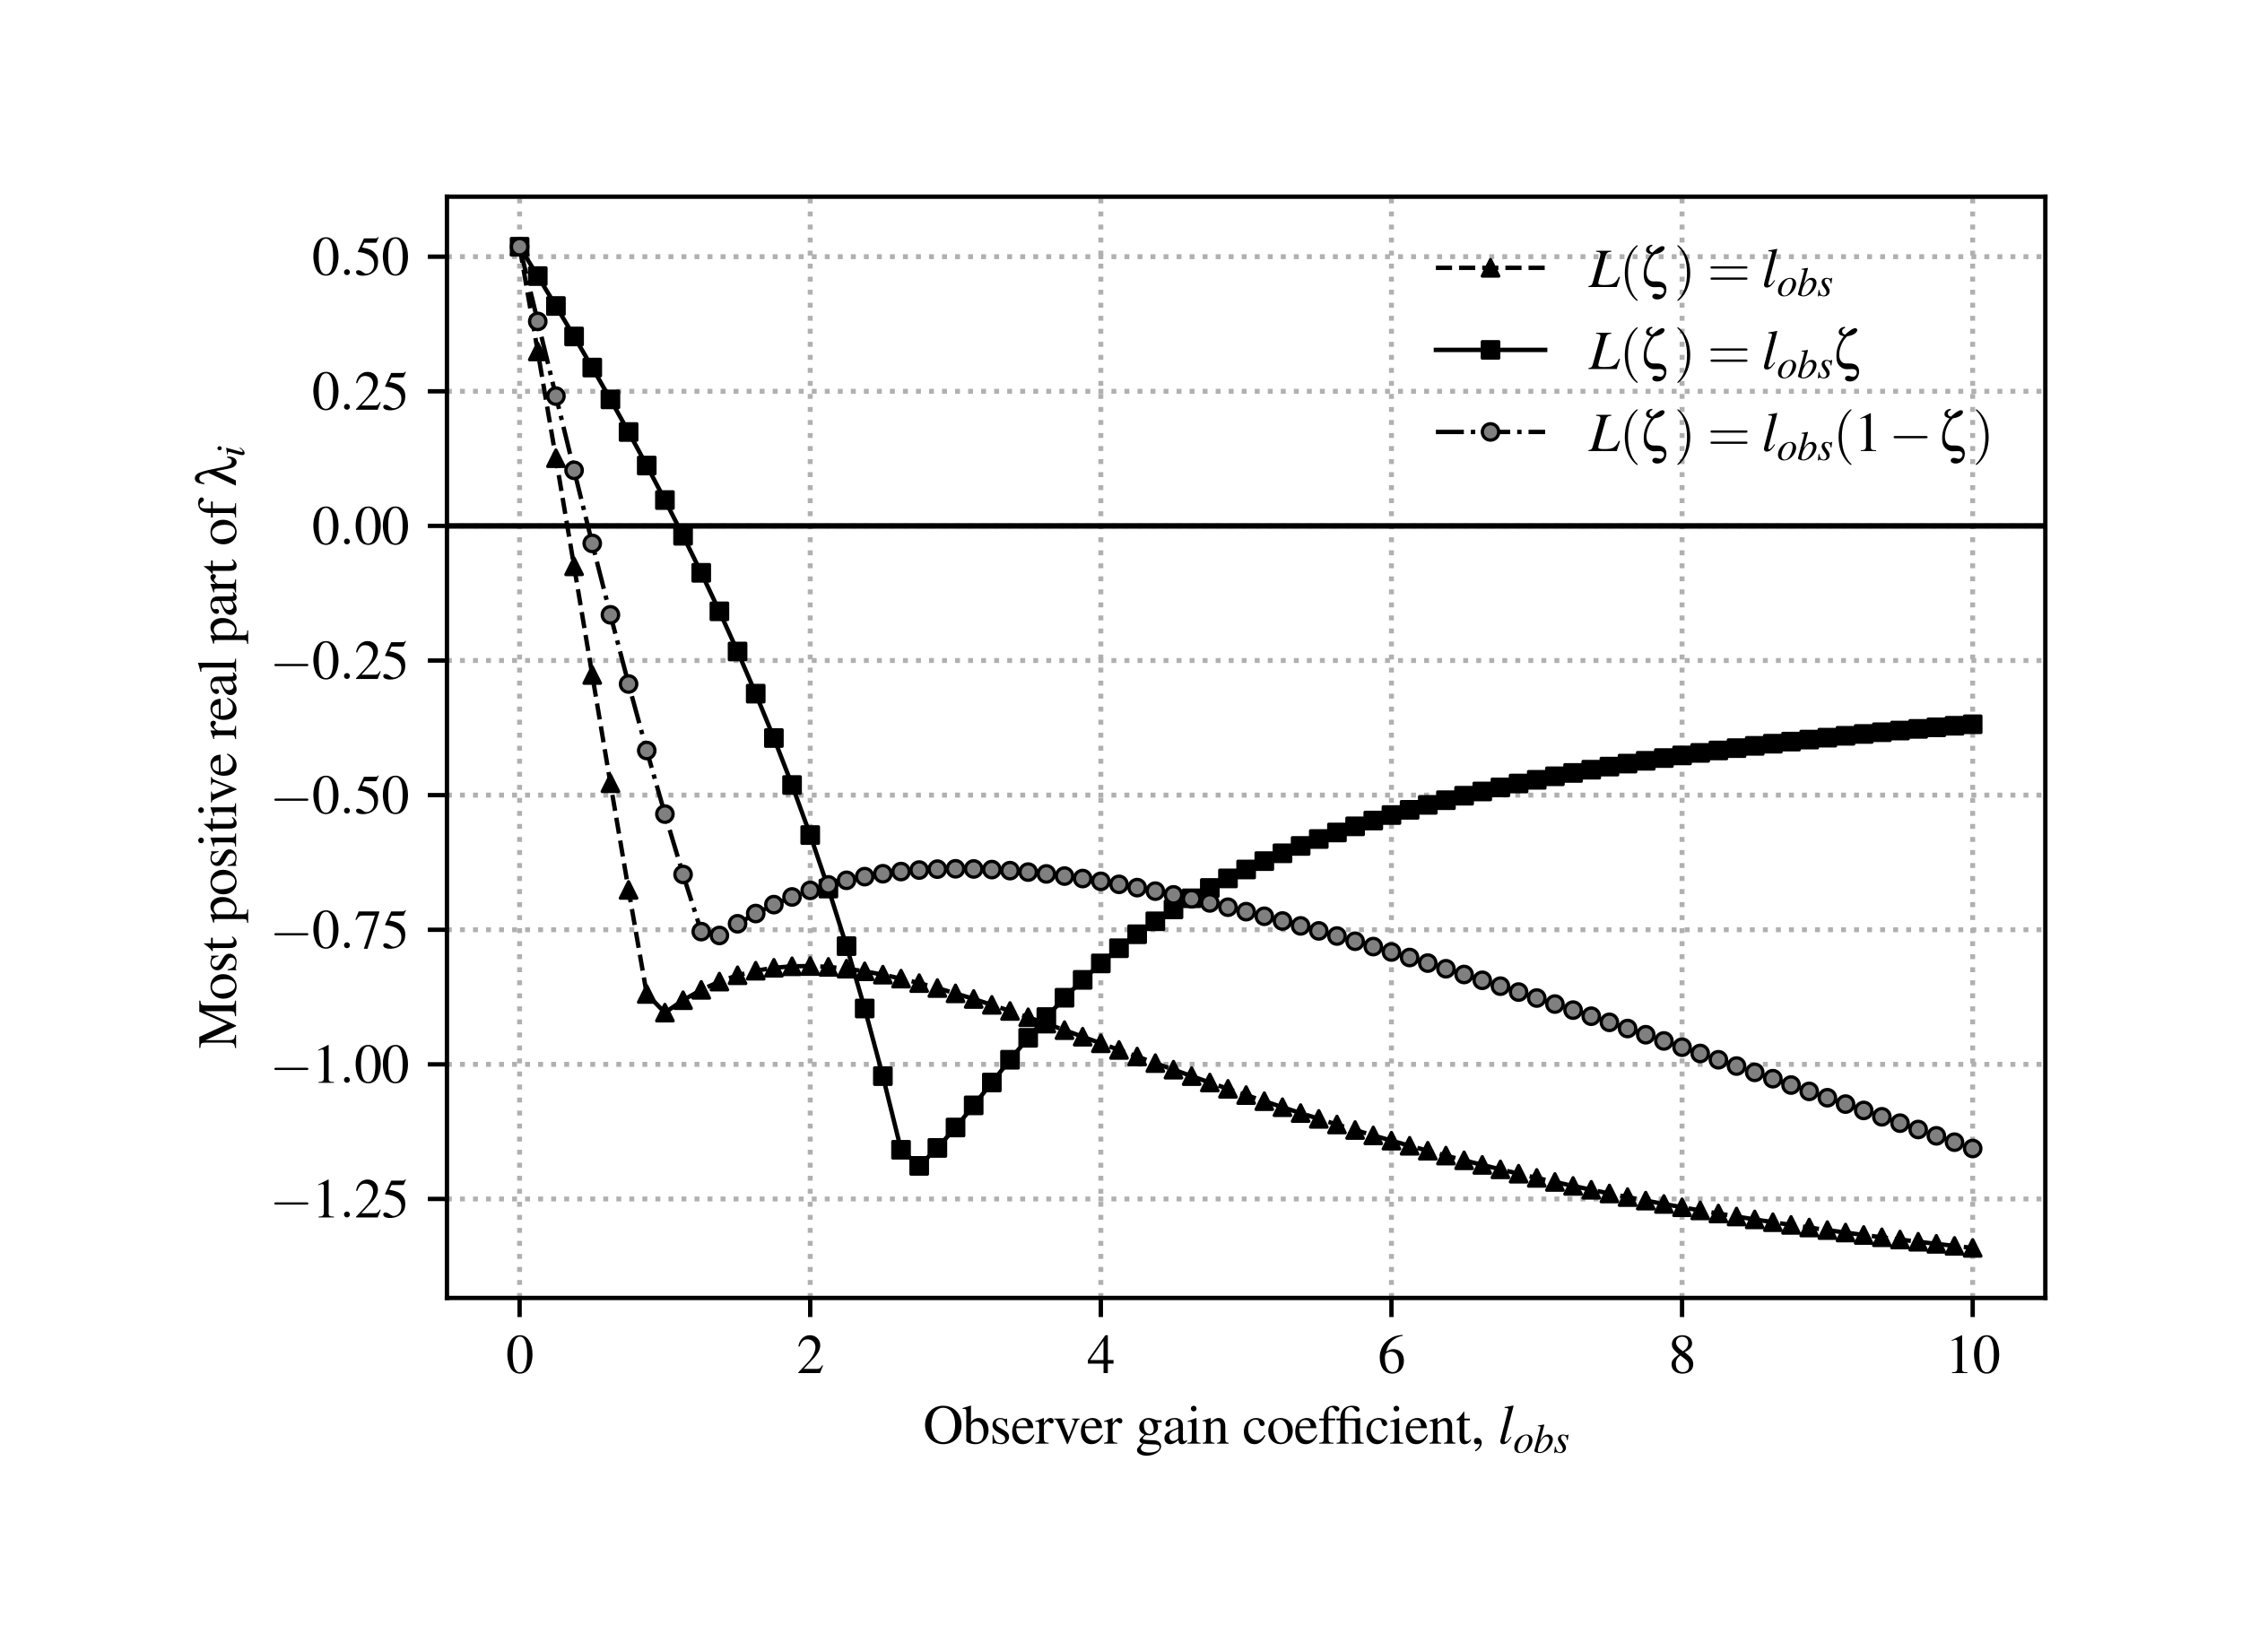 <?xml version="1.0" encoding="utf-8" standalone="no"?>
<!DOCTYPE svg PUBLIC "-//W3C//DTD SVG 1.1//EN"
  "http://www.w3.org/Graphics/SVG/1.1/DTD/svg11.dtd">
<svg xmlns:xlink="http://www.w3.org/1999/xlink" width="410.4pt" height="302.4pt" viewBox="0 0 410.4 302.4" xmlns="http://www.w3.org/2000/svg" version="1.1">
 <defs>
  <style type="text/css">*{stroke-linejoin: round; stroke-linecap: butt}</style>
 </defs>
 <g id="figure_1">
  <g id="patch_1">
   <path d="M 0 302.4 
L 410.4 302.4 
L 410.4 0 
L 0 0 
z
" style="fill: #ffffff"/>
  </g>
  <g id="axes_1">
   <g id="patch_2">
    <path d="M 81.814 237.577 
L 374.4 237.577 
L 374.4 36 
L 81.814 36 
z
" style="fill: #ffffff"/>
   </g>
   <g id="matplotlib.axis_1">
    <g id="xtick_1">
     <g id="line2d_1">
      <path d="M 95.113 237.577 
L 95.113 36 
" clip-path="url(#p843a9cc11d)" style="fill: none; stroke-dasharray: 0.9,1.485; stroke-dashoffset: 0; stroke: #b0b0b0; stroke-width: 0.9"/>
     </g>
     <g id="line2d_2">
      <defs>
       <path id="m6020c1143e" d="M 0 0 
L 0 3.5 
" style="stroke: #000000; stroke-width: 0.8"/>
      </defs>
      <g>
       <use xlink:href="#m6020c1143e" x="95.113" y="237.577" style="stroke: #000000; stroke-width: 0.8"/>
      </g>
     </g>
     <g id="text_1">
      <!-- $\mathdefault{0}$ -->
      <g transform="translate(92.623 251.332) scale(0.1 -0.1)">
       <defs>
        <path id="NimbusRomNo9L-Regu-30" d="M 1626 4352 
C 1274 4352 1005 4243 768 4019 
C 397 3661 154 2924 154 2176 
C 154 1478 365 729 666 371 
C 902 89 1229 -64 1600 -64 
C 1926 -64 2202 44 2432 268 
C 2803 620 3046 1363 3046 2137 
C 3046 3449 2464 4352 1626 4352 
z
M 1606 4185 
C 2144 4185 2432 3462 2432 2124 
C 2432 787 2150 102 1600 102 
C 1050 102 768 787 768 2118 
C 768 3475 1056 4185 1606 4185 
z
" transform="scale(0.016)"/>
       </defs>
       <use xlink:href="#NimbusRomNo9L-Regu-30" transform="scale(0.996)"/>
      </g>
     </g>
    </g>
    <g id="xtick_2">
     <g id="line2d_3">
      <path d="M 148.311 237.577 
L 148.311 36 
" clip-path="url(#p843a9cc11d)" style="fill: none; stroke-dasharray: 0.9,1.485; stroke-dashoffset: 0; stroke: #b0b0b0; stroke-width: 0.9"/>
     </g>
     <g id="line2d_4">
      <g>
       <use xlink:href="#m6020c1143e" x="148.311" y="237.577" style="stroke: #000000; stroke-width: 0.8"/>
      </g>
     </g>
     <g id="text_2">
      <!-- $\mathdefault{2}$ -->
      <g transform="translate(145.82 251.332) scale(0.1 -0.1)">
       <defs>
        <path id="NimbusRomNo9L-Regu-32" d="M 3040 879 
L 2957 912 
C 2720 544 2637 486 2349 486 
L 819 486 
L 1894 1621 
C 2464 2221 2714 2711 2714 3214 
C 2714 3858 2195 4352 1530 4352 
C 1178 4352 845 4211 608 3955 
C 403 3736 307 3530 198 3072 
L 333 3039 
C 589 3671 819 3878 1261 3878 
C 1798 3878 2163 3510 2163 2969 
C 2163 2466 1869 1866 1331 1292 
L 192 76 
L 192 0 
L 2688 0 
L 3040 879 
z
" transform="scale(0.016)"/>
       </defs>
       <use xlink:href="#NimbusRomNo9L-Regu-32" transform="scale(0.996)"/>
      </g>
     </g>
    </g>
    <g id="xtick_3">
     <g id="line2d_5">
      <path d="M 201.508 237.577 
L 201.508 36 
" clip-path="url(#p843a9cc11d)" style="fill: none; stroke-dasharray: 0.9,1.485; stroke-dashoffset: 0; stroke: #b0b0b0; stroke-width: 0.9"/>
     </g>
     <g id="line2d_6">
      <g>
       <use xlink:href="#m6020c1143e" x="201.508" y="237.577" style="stroke: #000000; stroke-width: 0.8"/>
      </g>
     </g>
     <g id="text_3">
      <!-- $\mathdefault{4}$ -->
      <g transform="translate(199.018 251.332) scale(0.1 -0.1)">
       <defs>
        <path id="NimbusRomNo9L-Regu-34" d="M 3021 1497 
L 2368 1497 
L 2368 4352 
L 2086 4352 
L 77 1497 
L 77 1088 
L 1875 1088 
L 1875 0 
L 2368 0 
L 2368 1088 
L 3021 1088 
L 3021 1497 
z
M 1869 1497 
L 333 1497 
L 1869 3697 
L 1869 1497 
z
" transform="scale(0.016)"/>
       </defs>
       <use xlink:href="#NimbusRomNo9L-Regu-34" transform="scale(0.996)"/>
      </g>
     </g>
    </g>
    <g id="xtick_4">
     <g id="line2d_7">
      <path d="M 254.706 237.577 
L 254.706 36 
" clip-path="url(#p843a9cc11d)" style="fill: none; stroke-dasharray: 0.9,1.485; stroke-dashoffset: 0; stroke: #b0b0b0; stroke-width: 0.9"/>
     </g>
     <g id="line2d_8">
      <g>
       <use xlink:href="#m6020c1143e" x="254.706" y="237.577" style="stroke: #000000; stroke-width: 0.8"/>
      </g>
     </g>
     <g id="text_4">
      <!-- $\mathdefault{6}$ -->
      <g transform="translate(252.215 251.332) scale(0.1 -0.1)">
       <defs>
        <path id="NimbusRomNo9L-Regu-36" d="M 2854 4390 
C 2125 4326 1754 4204 1286 3878 
C 595 3385 218 2655 218 1801 
C 218 1248 390 688 666 369 
C 909 89 1254 -64 1651 -64 
C 2445 -64 2995 541 2995 1420 
C 2995 2234 2528 2752 1792 2752 
C 1510 2752 1376 2707 973 2463 
C 1146 3430 1862 4121 2867 4288 
L 2854 4390 
z
M 1549 2457 
C 2099 2457 2419 1999 2419 1203 
C 2419 503 2170 115 1722 115 
C 1158 115 813 713 813 1700 
C 813 2024 864 2203 992 2298 
C 1126 2400 1325 2457 1549 2457 
z
" transform="scale(0.016)"/>
       </defs>
       <use xlink:href="#NimbusRomNo9L-Regu-36" transform="scale(0.996)"/>
      </g>
     </g>
    </g>
    <g id="xtick_5">
     <g id="line2d_9">
      <path d="M 307.903 237.577 
L 307.903 36 
" clip-path="url(#p843a9cc11d)" style="fill: none; stroke-dasharray: 0.9,1.485; stroke-dashoffset: 0; stroke: #b0b0b0; stroke-width: 0.9"/>
     </g>
     <g id="line2d_10">
      <g>
       <use xlink:href="#m6020c1143e" x="307.903" y="237.577" style="stroke: #000000; stroke-width: 0.8"/>
      </g>
     </g>
     <g id="text_5">
      <!-- $\mathdefault{8}$ -->
      <g transform="translate(305.413 251.332) scale(0.1 -0.1)">
       <defs>
        <path id="NimbusRomNo9L-Regu-38" d="M 1856 2400 
C 2490 2739 2714 3008 2714 3443 
C 2714 3968 2253 4352 1613 4352 
C 915 4352 397 3923 397 3341 
C 397 2924 518 2739 1190 2150 
C 499 1625 358 1427 358 992 
C 358 371 864 -64 1587 -64 
C 2355 -64 2848 358 2848 1017 
C 2848 1510 2630 1824 1856 2400 
z
M 1741 1740 
C 2208 1408 2362 1177 2362 819 
C 2362 403 2074 115 1658 115 
C 1171 115 845 486 845 1043 
C 845 1452 986 1721 1357 2022 
L 1741 1740 
z
M 1670 2515 
C 1101 2886 870 3180 870 3539 
C 870 3910 1158 4172 1562 4172 
C 1997 4172 2272 3891 2272 3449 
C 2272 3084 2093 2796 1728 2553 
C 1696 2534 1696 2534 1670 2515 
z
" transform="scale(0.016)"/>
       </defs>
       <use xlink:href="#NimbusRomNo9L-Regu-38" transform="scale(0.996)"/>
      </g>
     </g>
    </g>
    <g id="xtick_6">
     <g id="line2d_11">
      <path d="M 361.101 237.577 
L 361.101 36 
" clip-path="url(#p843a9cc11d)" style="fill: none; stroke-dasharray: 0.9,1.485; stroke-dashoffset: 0; stroke: #b0b0b0; stroke-width: 0.9"/>
     </g>
     <g id="line2d_12">
      <g>
       <use xlink:href="#m6020c1143e" x="361.101" y="237.577" style="stroke: #000000; stroke-width: 0.8"/>
      </g>
     </g>
     <g id="text_6">
      <!-- $\mathdefault{10}$ -->
      <g transform="translate(356.119 251.332) scale(0.1 -0.1)">
       <defs>
        <path id="NimbusRomNo9L-Regu-31" d="M 1862 4352 
L 710 3776 
L 710 3686 
C 787 3718 858 3743 883 3756 
C 998 3801 1107 3826 1171 3826 
C 1306 3826 1363 3731 1363 3525 
L 1363 599 
C 1363 386 1312 238 1210 179 
C 1114 121 1024 102 755 96 
L 755 0 
L 2522 0 
L 2522 96 
C 2016 102 1914 167 1914 477 
L 1914 4339 
L 1862 4352 
z
" transform="scale(0.016)"/>
       </defs>
       <use xlink:href="#NimbusRomNo9L-Regu-31" transform="scale(0.996)"/>
       <use xlink:href="#NimbusRomNo9L-Regu-30" transform="translate(49.813 0) scale(0.996)"/>
      </g>
     </g>
    </g>
    <g id="text_7">
     <!-- Observer gain coefficient, $l_{obs}$ -->
     <g transform="translate(168.985 264.243) scale(0.1 -0.1)">
      <defs>
       <path id="NimbusRomNo9L-Regu-4f" d="M 2310 4352 
C 1088 4352 218 3430 218 2144 
C 218 1542 422 960 768 588 
C 1139 185 1709 -64 2272 -64 
C 3533 -64 4403 832 4403 2118 
C 4403 2752 4218 3296 3866 3680 
C 3462 4121 2925 4352 2310 4352 
z
M 2310 4121 
C 2605 4121 2899 4006 3130 3801 
C 3475 3488 3674 2886 3674 2124 
C 3674 1747 3590 1305 3462 972 
C 3405 812 3296 652 3149 505 
C 2925 281 2637 166 2298 166 
C 2003 166 1715 281 1491 480 
C 1158 774 947 1420 947 2131 
C 947 2784 1126 3405 1395 3705 
C 1645 3981 1958 4121 2310 4121 
z
" transform="scale(0.016)"/>
       <path id="NimbusRomNo9L-Regu-62" d="M 979 4358 
L 947 4371 
C 678 4275 506 4224 205 4140 
L 19 4089 
L 19 3987 
C 58 3993 83 3993 128 3993 
C 384 3993 442 3936 442 3667 
L 442 345 
C 442 147 986 -64 1498 -64 
C 2342 -64 2995 639 2995 1555 
C 2995 2342 2509 2944 1869 2944 
C 1478 2944 1107 2713 979 2399 
L 979 4358 
z
M 979 2060 
C 979 2310 1280 2540 1613 2540 
C 2112 2540 2432 2041 2432 1260 
C 2432 550 2125 140 1600 140 
C 1267 140 979 287 979 447 
L 979 2060 
z
" transform="scale(0.016)"/>
       <path id="NimbusRomNo9L-Regu-73" d="M 2016 2009 
L 1990 2880 
L 1920 2880 
L 1907 2867 
C 1850 2822 1843 2815 1818 2815 
C 1779 2815 1715 2828 1645 2860 
C 1504 2918 1363 2944 1197 2944 
C 691 2944 326 2617 326 2155 
C 326 1796 531 1539 1075 1231 
L 1446 1019 
C 1670 891 1779 737 1779 538 
C 1779 256 1574 76 1248 76 
C 1030 76 832 160 710 301 
C 576 461 518 609 435 974 
L 333 974 
L 333 -26 
L 416 -26 
C 461 38 486 51 563 51 
C 621 51 710 38 858 0 
C 1037 -39 1210 -64 1325 -64 
C 1818 -64 2227 307 2227 756 
C 2227 1077 2074 1289 1690 1520 
L 998 1930 
C 819 2033 723 2193 723 2366 
C 723 2623 922 2803 1216 2803 
C 1581 2803 1773 2585 1920 2014 
L 2016 2009 
z
" transform="scale(0.016)"/>
       <path id="NimbusRomNo9L-Regu-65" d="M 2611 1052 
C 2304 564 2029 377 1619 377 
C 1254 377 979 564 794 930 
C 678 1174 634 1386 621 1779 
L 2592 1779 
C 2541 2193 2477 2377 2317 2580 
C 2125 2809 1830 2944 1498 2944 
C 1178 2944 877 2828 634 2612 
C 333 2351 160 1900 160 1374 
C 160 486 621 -64 1357 -64 
C 1965 -64 2445 313 2714 1007 
L 2611 1052 
z
M 634 1984 
C 704 2478 922 2713 1312 2713 
C 1702 2713 1856 2535 1939 1984 
L 634 1984 
z
" transform="scale(0.016)"/>
       <path id="NimbusRomNo9L-Regu-72" d="M 45 2496 
C 134 2515 192 2521 269 2521 
C 429 2521 486 2419 486 2137 
L 486 537 
C 486 217 442 172 32 96 
L 32 0 
L 1568 0 
L 1568 96 
C 1133 115 1024 211 1024 576 
L 1024 2016 
C 1024 2220 1299 2540 1472 2540 
C 1510 2540 1568 2508 1638 2444 
C 1741 2355 1811 2316 1894 2316 
C 2048 2316 2144 2425 2144 2604 
C 2144 2815 2010 2944 1792 2944 
C 1523 2944 1338 2796 1024 2342 
L 1024 2931 
L 992 2944 
C 653 2803 422 2720 45 2598 
L 45 2496 
z
" transform="scale(0.016)"/>
       <path id="NimbusRomNo9L-Regu-76" d="M 3053 2880 
L 2163 2880 
L 2163 2783 
C 2368 2764 2464 2701 2464 2580 
C 2464 2517 2451 2454 2426 2390 
L 1792 748 
L 1139 2371 
C 1101 2460 1082 2549 1082 2606 
C 1082 2720 1152 2764 1376 2783 
L 1376 2880 
L 122 2880 
L 122 2783 
C 365 2771 410 2707 704 2054 
L 1472 235 
C 1485 197 1504 152 1523 102 
C 1562 -13 1600 -64 1638 -64 
C 1677 -64 1722 19 1818 254 
L 2637 2289 
C 2822 2720 2861 2764 3053 2783 
L 3053 2880 
z
" transform="scale(0.016)"/>
       <path id="NimbusRomNo9L-Regu-67" d="M 3008 2438 
L 3008 2688 
L 2515 2688 
C 2387 2688 2291 2734 2163 2796 
L 2022 2847 
C 1850 2911 1677 2944 1510 2944 
C 915 2944 442 2438 442 1877 
C 442 1489 614 1255 1037 1049 
C 915 934 800 826 762 794 
C 550 610 467 483 467 356 
C 467 223 544 147 806 19 
C 352 -316 179 -529 179 -767 
C 179 -1108 678 -1389 1286 -1389 
C 1766 -1389 2266 -1223 2598 -954 
C 2842 -754 2950 -548 2950 -303 
C 2950 96 2650 363 2176 382 
L 1350 420 
C 1011 432 851 490 851 591 
C 851 718 1062 941 1235 992 
C 1293 985 1338 979 1357 979 
C 1478 966 1562 960 1600 960 
C 1837 960 2093 1056 2291 1224 
C 2502 1397 2598 1612 2598 1920 
C 2598 2099 2566 2241 2477 2438 
L 3008 2438 
z
M 941 0 
C 1152 -46 1664 -84 1978 -84 
C 2560 -84 2771 -168 2771 -400 
C 2771 -773 2285 -1024 1562 -1024 
C 998 -1024 627 -838 627 -554 
C 627 -406 672 -322 941 0 
z
M 973 2130 
C 973 2495 1152 2764 1446 2764 
C 1645 2764 1811 2611 1914 2419 
C 2029 2204 2106 1920 2106 1680 
C 2106 1335 1920 1120 1626 1120 
C 1242 1120 973 1520 973 2111 
L 973 2130 
z
" transform="scale(0.016)"/>
       <path id="NimbusRomNo9L-Regu-61" d="M 2829 422 
C 2720 332 2643 300 2547 300 
C 2400 300 2355 390 2355 672 
L 2355 1920 
C 2355 2252 2323 2438 2227 2592 
C 2086 2822 1811 2944 1434 2944 
C 832 2944 358 2630 358 2227 
C 358 2080 486 1952 634 1952 
C 787 1952 922 2080 922 2220 
C 922 2246 915 2278 909 2323 
C 896 2380 890 2432 890 2476 
C 890 2649 1094 2790 1350 2790 
C 1664 2790 1837 2604 1837 2259 
L 1837 1868 
C 851 1472 742 1420 467 1177 
C 326 1049 237 832 237 620 
C 237 217 518 -64 909 -64 
C 1190 -64 1453 70 1843 403 
C 1875 70 1990 -64 2253 -64 
C 2470 -64 2605 12 2829 256 
L 2829 422 
z
M 1837 787 
C 1837 588 1805 531 1670 454 
C 1517 364 1338 307 1203 307 
C 979 307 800 524 800 800 
L 800 825 
C 800 1203 1062 1433 1837 1715 
L 1837 787 
z
" transform="scale(0.016)"/>
       <path id="NimbusRomNo9L-Regu-69" d="M 1120 2944 
L 128 2592 
L 128 2496 
L 179 2502 
C 256 2515 339 2521 397 2521 
C 550 2521 608 2419 608 2137 
L 608 652 
C 608 192 544 121 102 96 
L 102 0 
L 1619 0 
L 1619 96 
C 1197 128 1146 192 1146 652 
L 1146 2924 
L 1120 2944 
z
M 819 4352 
C 646 4352 499 4204 499 4025 
C 499 3846 640 3699 819 3699 
C 1005 3699 1152 3839 1152 4025 
C 1152 4204 1005 4352 819 4352 
z
" transform="scale(0.016)"/>
       <path id="NimbusRomNo9L-Regu-6e" d="M 102 2547 
C 141 2566 205 2572 275 2572 
C 454 2572 512 2476 512 2163 
L 512 576 
C 512 211 442 121 115 96 
L 115 0 
L 1472 0 
L 1472 96 
C 1146 121 1050 198 1050 428 
L 1050 2227 
C 1357 2515 1498 2591 1709 2591 
C 2022 2591 2176 2393 2176 1971 
L 2176 633 
C 2176 230 2093 121 1773 96 
L 1773 0 
L 3104 0 
L 3104 96 
C 2790 128 2714 204 2714 518 
L 2714 1984 
C 2714 2585 2432 2944 1958 2944 
C 1664 2944 1466 2835 1030 2425 
L 1030 2931 
L 986 2944 
C 672 2828 454 2758 102 2655 
L 102 2547 
z
" transform="scale(0.016)"/>
       <path id="NimbusRomNo9L-Regu-63" d="M 2547 998 
C 2240 550 2010 396 1645 396 
C 1062 396 653 908 653 1644 
C 653 2303 1005 2758 1523 2758 
C 1754 2758 1837 2687 1901 2451 
L 1939 2310 
C 1990 2131 2106 2015 2240 2015 
C 2406 2015 2547 2137 2547 2284 
C 2547 2643 2099 2944 1562 2944 
C 1248 2944 922 2815 659 2585 
C 339 2303 160 1868 160 1363 
C 160 531 666 -64 1376 -64 
C 1664 -64 1920 38 2150 236 
C 2323 390 2445 563 2637 940 
L 2547 998 
z
" transform="scale(0.016)"/>
       <path id="NimbusRomNo9L-Regu-6f" d="M 1600 2944 
C 768 2944 186 2329 186 1446 
C 186 582 781 -64 1587 -64 
C 2394 -64 3008 614 3008 1497 
C 3008 2336 2419 2944 1600 2944 
z
M 1517 2764 
C 2054 2764 2432 2150 2432 1273 
C 2432 550 2144 115 1664 115 
C 1414 115 1178 268 1043 524 
C 864 857 762 1305 762 1760 
C 762 2368 1062 2764 1517 2764 
z
" transform="scale(0.016)"/>
       <path id="NimbusRomNo9L-Regu-66" d="M 1978 2880 
L 1190 2880 
L 1190 3611 
C 1190 3977 1312 4172 1555 4172 
C 1690 4172 1779 4109 1894 3926 
C 1997 3762 2074 3699 2182 3699 
C 2330 3699 2451 3813 2451 3958 
C 2451 4185 2170 4352 1786 4352 
C 1389 4352 1050 4179 883 3889 
C 717 3611 666 3384 659 2880 
L 134 2880 
L 134 2675 
L 659 2675 
L 659 665 
C 659 198 589 121 128 96 
L 128 0 
L 1792 0 
L 1792 96 
C 1267 115 1197 185 1197 665 
L 1197 2675 
L 1978 2675 
L 1978 2880 
z
" transform="scale(0.016)"/>
       <path id="NimbusRomNo9L-Regu-2" d="M 198 2668 
L 634 2668 
L 634 601 
C 634 192 563 108 205 96 
L 205 0 
L 1613 0 
L 1613 96 
C 1254 121 1171 211 1171 563 
L 1171 2668 
L 1722 2668 
C 2336 2668 2368 2649 2368 2310 
L 2368 620 
C 2368 185 2323 128 1926 96 
L 1926 0 
L 3334 0 
L 3334 96 
C 2976 128 2906 211 2906 620 
L 2906 2297 
C 2906 2438 2906 2585 2918 2924 
L 2893 2944 
C 2611 2898 2426 2880 2170 2880 
L 1165 2880 
L 1165 3151 
C 1165 3428 1184 3624 1216 3731 
C 1306 4002 1555 4191 1843 4191 
C 2022 4191 2144 4109 2298 3895 
C 2419 3725 2502 3662 2611 3662 
C 2746 3662 2842 3769 2842 3908 
C 2842 4173 2522 4352 2029 4352 
C 1542 4352 1171 4185 941 3876 
C 749 3617 678 3384 640 2880 
L 198 2880 
L 198 2668 
z
" transform="scale(0.016)"/>
       <path id="NimbusRomNo9L-Regu-74" d="M 1632 2880 
L 986 2880 
L 986 3622 
C 986 3686 979 3705 941 3705 
C 896 3648 858 3590 813 3526 
C 570 3174 294 2867 192 2841 
C 122 2796 83 2751 83 2719 
C 83 2700 90 2687 109 2675 
L 448 2675 
L 448 748 
C 448 211 640 -64 1018 -64 
C 1331 -64 1574 89 1786 422 
L 1702 492 
C 1568 332 1459 268 1318 268 
C 1082 268 986 441 986 844 
L 986 2675 
L 1632 2675 
L 1632 2880 
z
" transform="scale(0.016)"/>
       <path id="NimbusRomNo9L-Regu-2c" d="M 531 -890 
C 960 -679 1248 -289 1248 96 
C 1248 416 1024 665 736 665 
C 512 665 358 518 358 300 
C 358 57 506 -64 736 -64 
C 774 -64 819 -58 858 -52 
C 902 0 902 0 909 0 
C 960 0 998 -39 998 -90 
C 998 -295 819 -532 474 -769 
L 531 -890 
z
" transform="scale(0.016)"/>
       <path id="NimbusRomNo9L-ReguItal-6c" d="M 1459 793 
C 1402 723 1344 652 1286 576 
C 1082 307 960 211 845 211 
C 781 211 749 256 749 326 
C 749 371 768 448 800 576 
C 806 595 813 627 819 640 
L 1786 4345 
L 1754 4377 
C 1376 4294 1133 4249 755 4205 
L 755 4102 
C 1062 4102 1190 4057 1190 3955 
C 1190 3936 1184 3897 1165 3840 
L 288 460 
C 269 390 256 326 256 294 
C 256 64 365 -64 570 -64 
C 902 -64 1126 121 1542 736 
L 1459 793 
z
" transform="scale(0.016)"/>
       <path id="NimbusRomNo9L-ReguItal-6f" d="M 2080 2816 
C 1120 2816 173 1828 173 828 
C 173 280 531 -64 1114 -64 
C 1536 -64 1946 127 2317 490 
C 2739 904 2995 1446 2995 1923 
C 2995 2452 2624 2816 2080 2816 
z
M 2003 2681 
C 2278 2681 2458 2446 2458 2083 
C 2458 1618 2246 981 1965 567 
C 1728 229 1485 70 1210 70 
C 909 70 710 299 710 650 
C 710 1121 896 1681 1210 2134 
C 1459 2490 1728 2681 2003 2681 
z
" transform="scale(0.016)"/>
       <path id="NimbusRomNo9L-ReguItal-62" d="M 704 4108 
C 1082 4096 1120 4076 1120 3936 
C 1120 3878 1101 3801 1062 3660 
C 1050 3616 1037 3571 1030 3539 
L 1018 3494 
L 147 299 
L 147 274 
C 147 127 640 -64 998 -64 
C 1965 -64 3027 1050 3027 2050 
C 3027 2496 2714 2816 2285 2816 
C 1837 2816 1504 2553 1050 1853 
C 1382 3065 1427 3238 1715 4332 
L 1683 4364 
C 1363 4307 1133 4268 704 4217 
L 704 4108 
z
M 2035 2502 
C 2310 2502 2483 2292 2483 1954 
C 2483 1534 2157 853 1779 458 
C 1542 216 1267 83 992 83 
C 794 83 698 153 698 299 
C 698 681 890 1299 1158 1770 
C 1440 2260 1728 2502 2035 2502 
z
" transform="scale(0.016)"/>
       <path id="NimbusRomNo9L-ReguItal-73" d="M 230 953 
L 102 -64 
L 205 -64 
C 256 38 294 70 358 70 
C 429 70 544 44 672 12 
C 813 -45 922 -64 1024 -64 
C 1562 -64 1946 280 1946 764 
C 1946 1006 1811 1286 1510 1656 
C 1267 1955 1165 2152 1165 2324 
C 1165 2534 1299 2668 1523 2668 
C 1856 2668 2048 2432 2112 1936 
L 2214 1936 
L 2342 2816 
L 2253 2816 
C 2202 2726 2150 2700 2061 2700 
C 2016 2700 1952 2713 1830 2745 
C 1670 2803 1574 2816 1472 2816 
C 1005 2816 698 2541 698 2114 
C 698 1910 832 1636 1101 1293 
C 1350 968 1459 745 1459 560 
C 1459 274 1267 70 986 70 
C 634 70 435 331 333 936 
L 230 953 
z
" transform="scale(0.016)"/>
      </defs>
      <use xlink:href="#NimbusRomNo9L-Regu-4f" transform="scale(0.996)"/>
      <use xlink:href="#NimbusRomNo9L-Regu-62" transform="translate(71.93 0) scale(0.996)"/>
      <use xlink:href="#NimbusRomNo9L-Regu-73" transform="translate(121.743 0) scale(0.996)"/>
      <use xlink:href="#NimbusRomNo9L-Regu-65" transform="translate(160.497 0) scale(0.996)"/>
      <use xlink:href="#NimbusRomNo9L-Regu-72" transform="translate(204.73 0) scale(0.996)"/>
      <use xlink:href="#NimbusRomNo9L-Regu-76" transform="translate(237.906 0) scale(0.996)"/>
      <use xlink:href="#NimbusRomNo9L-Regu-65" transform="translate(286.225 0) scale(0.996)"/>
      <use xlink:href="#NimbusRomNo9L-Regu-72" transform="translate(330.459 0) scale(0.996)"/>
      <use xlink:href="#NimbusRomNo9L-Regu-67" transform="translate(388.541 0) scale(0.996)"/>
      <use xlink:href="#NimbusRomNo9L-Regu-61" transform="translate(437.857 0) scale(0.996)"/>
      <use xlink:href="#NimbusRomNo9L-Regu-69" transform="translate(482.09 0) scale(0.996)"/>
      <use xlink:href="#NimbusRomNo9L-Regu-6e" transform="translate(509.785 0) scale(0.996)"/>
      <use xlink:href="#NimbusRomNo9L-Regu-63" transform="translate(584.505 0) scale(0.996)"/>
      <use xlink:href="#NimbusRomNo9L-Regu-6f" transform="translate(628.739 0) scale(0.996)"/>
      <use xlink:href="#NimbusRomNo9L-Regu-65" transform="translate(678.552 0) scale(0.996)"/>
      <use xlink:href="#NimbusRomNo9L-Regu-66" transform="translate(722.785 0) scale(0.996)"/>
      <use xlink:href="#NimbusRomNo9L-Regu-2" transform="translate(753.47 0) scale(0.996)"/>
      <use xlink:href="#NimbusRomNo9L-Regu-63" transform="translate(808.862 0) scale(0.996)"/>
      <use xlink:href="#NimbusRomNo9L-Regu-69" transform="translate(853.095 0) scale(0.996)"/>
      <use xlink:href="#NimbusRomNo9L-Regu-65" transform="translate(880.79 0) scale(0.996)"/>
      <use xlink:href="#NimbusRomNo9L-Regu-6e" transform="translate(925.024 0) scale(0.996)"/>
      <use xlink:href="#NimbusRomNo9L-Regu-74" transform="translate(974.837 0) scale(0.996)"/>
      <use xlink:href="#NimbusRomNo9L-Regu-2c" transform="translate(1002.532 0) scale(0.996)"/>
      <use xlink:href="#NimbusRomNo9L-ReguItal-6c" transform="translate(1052.346 0) scale(0.996)"/>
      <use xlink:href="#NimbusRomNo9L-ReguItal-6f" transform="translate(1080.041 -16.488) scale(0.737)"/>
      <use xlink:href="#NimbusRomNo9L-ReguItal-62" transform="translate(1116.903 -16.488) scale(0.737)"/>
      <use xlink:href="#NimbusRomNo9L-ReguItal-73" transform="translate(1153.765 -16.488) scale(0.737)"/>
     </g>
    </g>
   </g>
   <g id="matplotlib.axis_2">
    <g id="ytick_1">
     <g id="line2d_13">
      <path d="M 81.814 219.458 
L 374.4 219.458 
" clip-path="url(#p843a9cc11d)" style="fill: none; stroke-dasharray: 0.9,1.485; stroke-dashoffset: 0; stroke: #b0b0b0; stroke-width: 0.9"/>
     </g>
     <g id="line2d_14">
      <defs>
       <path id="m6477747687" d="M 0 0 
L -3.5 0 
" style="stroke: #000000; stroke-width: 0.8"/>
      </defs>
      <g>
       <use xlink:href="#m6477747687" x="81.814" y="219.458" style="stroke: #000000; stroke-width: 0.8"/>
      </g>
     </g>
     <g id="text_8">
      <!-- $\mathdefault{−1.25}$ -->
      <g transform="translate(49.37 222.836) scale(0.1 -0.1)">
       <defs>
        <path id="CMSY10-0" d="M 4218 1472 
C 4326 1472 4442 1472 4442 1600 
C 4442 1728 4326 1728 4218 1728 
L 755 1728 
C 646 1728 531 1728 531 1600 
C 531 1472 646 1472 755 1472 
L 4218 1472 
z
" transform="scale(0.016)"/>
        <path id="CMMI10-3a" d="M 1229 339 
C 1229 524 1075 678 890 678 
C 704 678 550 524 550 339 
C 550 153 704 0 890 0 
C 1075 0 1229 153 1229 339 
z
" transform="scale(0.016)"/>
        <path id="NimbusRomNo9L-Regu-35" d="M 1158 3718 
L 2413 3718 
C 2515 3718 2541 3731 2560 3775 
L 2803 4345 
L 2746 4390 
C 2650 4256 2586 4224 2451 4224 
L 1114 4224 
L 416 2717 
C 410 2705 410 2698 410 2686 
C 410 2654 435 2635 486 2635 
C 691 2635 947 2591 1210 2508 
C 1946 2274 2285 1882 2285 1255 
C 2285 647 1894 172 1395 172 
C 1267 172 1158 217 966 356 
C 762 502 614 565 480 565 
C 294 565 205 489 205 331 
C 205 89 506 -64 986 -64 
C 1523 -64 1984 108 2304 432 
C 2598 717 2733 1078 2733 1559 
C 2733 2015 2611 2306 2291 2622 
C 2010 2901 1645 3047 890 3180 
L 1158 3718 
z
" transform="scale(0.016)"/>
       </defs>
       <use xlink:href="#CMSY10-0" transform="scale(0.996)"/>
       <use xlink:href="#NimbusRomNo9L-Regu-31" transform="translate(77.409 0) scale(0.996)"/>
       <use xlink:href="#CMMI10-3a" transform="translate(127.222 0) scale(0.996)"/>
       <use xlink:href="#NimbusRomNo9L-Regu-32" transform="translate(154.817 0) scale(0.996)"/>
       <use xlink:href="#NimbusRomNo9L-Regu-35" transform="translate(204.631 0) scale(0.996)"/>
      </g>
     </g>
    </g>
    <g id="ytick_2">
     <g id="line2d_15">
      <path d="M 81.814 194.819 
L 374.4 194.819 
" clip-path="url(#p843a9cc11d)" style="fill: none; stroke-dasharray: 0.9,1.485; stroke-dashoffset: 0; stroke: #b0b0b0; stroke-width: 0.9"/>
     </g>
     <g id="line2d_16">
      <g>
       <use xlink:href="#m6477747687" x="81.814" y="194.819" style="stroke: #000000; stroke-width: 0.8"/>
      </g>
     </g>
     <g id="text_9">
      <!-- $\mathdefault{−1.00}$ -->
      <g transform="translate(49.37 198.196) scale(0.1 -0.1)">
       <use xlink:href="#CMSY10-0" transform="scale(0.996)"/>
       <use xlink:href="#NimbusRomNo9L-Regu-31" transform="translate(77.409 0) scale(0.996)"/>
       <use xlink:href="#CMMI10-3a" transform="translate(127.222 0) scale(0.996)"/>
       <use xlink:href="#NimbusRomNo9L-Regu-30" transform="translate(154.817 0) scale(0.996)"/>
       <use xlink:href="#NimbusRomNo9L-Regu-30" transform="translate(204.631 0) scale(0.996)"/>
      </g>
     </g>
    </g>
    <g id="ytick_3">
     <g id="line2d_17">
      <path d="M 81.814 170.18 
L 374.4 170.18 
" clip-path="url(#p843a9cc11d)" style="fill: none; stroke-dasharray: 0.9,1.485; stroke-dashoffset: 0; stroke: #b0b0b0; stroke-width: 0.9"/>
     </g>
     <g id="line2d_18">
      <g>
       <use xlink:href="#m6477747687" x="81.814" y="170.18" style="stroke: #000000; stroke-width: 0.8"/>
      </g>
     </g>
     <g id="text_10">
      <!-- $\mathdefault{−0.75}$ -->
      <g transform="translate(49.37 173.557) scale(0.1 -0.1)">
       <defs>
        <path id="NimbusRomNo9L-Regu-37" d="M 2874 4224 
L 506 4224 
L 128 3283 
L 237 3232 
C 512 3667 627 3750 979 3750 
L 2368 3750 
L 1101 -64 
L 1517 -64 
L 2874 4121 
L 2874 4224 
z
" transform="scale(0.016)"/>
       </defs>
       <use xlink:href="#CMSY10-0" transform="scale(0.996)"/>
       <use xlink:href="#NimbusRomNo9L-Regu-30" transform="translate(77.409 0) scale(0.996)"/>
       <use xlink:href="#CMMI10-3a" transform="translate(127.222 0) scale(0.996)"/>
       <use xlink:href="#NimbusRomNo9L-Regu-37" transform="translate(154.817 0) scale(0.996)"/>
       <use xlink:href="#NimbusRomNo9L-Regu-35" transform="translate(204.631 0) scale(0.996)"/>
      </g>
     </g>
    </g>
    <g id="ytick_4">
     <g id="line2d_19">
      <path d="M 81.814 145.54 
L 374.4 145.54 
" clip-path="url(#p843a9cc11d)" style="fill: none; stroke-dasharray: 0.9,1.485; stroke-dashoffset: 0; stroke: #b0b0b0; stroke-width: 0.9"/>
     </g>
     <g id="line2d_20">
      <g>
       <use xlink:href="#m6477747687" x="81.814" y="145.54" style="stroke: #000000; stroke-width: 0.8"/>
      </g>
     </g>
     <g id="text_11">
      <!-- $\mathdefault{−0.50}$ -->
      <g transform="translate(49.37 148.918) scale(0.1 -0.1)">
       <use xlink:href="#CMSY10-0" transform="scale(0.996)"/>
       <use xlink:href="#NimbusRomNo9L-Regu-30" transform="translate(77.409 0) scale(0.996)"/>
       <use xlink:href="#CMMI10-3a" transform="translate(127.222 0) scale(0.996)"/>
       <use xlink:href="#NimbusRomNo9L-Regu-35" transform="translate(154.817 0) scale(0.996)"/>
       <use xlink:href="#NimbusRomNo9L-Regu-30" transform="translate(204.631 0) scale(0.996)"/>
      </g>
     </g>
    </g>
    <g id="ytick_5">
     <g id="line2d_21">
      <path d="M 81.814 120.901 
L 374.4 120.901 
" clip-path="url(#p843a9cc11d)" style="fill: none; stroke-dasharray: 0.9,1.485; stroke-dashoffset: 0; stroke: #b0b0b0; stroke-width: 0.9"/>
     </g>
     <g id="line2d_22">
      <g>
       <use xlink:href="#m6477747687" x="81.814" y="120.901" style="stroke: #000000; stroke-width: 0.8"/>
      </g>
     </g>
     <g id="text_12">
      <!-- $\mathdefault{−0.25}$ -->
      <g transform="translate(49.37 124.278) scale(0.1 -0.1)">
       <use xlink:href="#CMSY10-0" transform="scale(0.996)"/>
       <use xlink:href="#NimbusRomNo9L-Regu-30" transform="translate(77.409 0) scale(0.996)"/>
       <use xlink:href="#CMMI10-3a" transform="translate(127.222 0) scale(0.996)"/>
       <use xlink:href="#NimbusRomNo9L-Regu-32" transform="translate(154.817 0) scale(0.996)"/>
       <use xlink:href="#NimbusRomNo9L-Regu-35" transform="translate(204.631 0) scale(0.996)"/>
      </g>
     </g>
    </g>
    <g id="ytick_6">
     <g id="line2d_23">
      <path d="M 81.814 96.262 
L 374.4 96.262 
" clip-path="url(#p843a9cc11d)" style="fill: none; stroke-dasharray: 0.9,1.485; stroke-dashoffset: 0; stroke: #b0b0b0; stroke-width: 0.9"/>
     </g>
     <g id="line2d_24">
      <g>
       <use xlink:href="#m6477747687" x="81.814" y="96.262" style="stroke: #000000; stroke-width: 0.8"/>
      </g>
     </g>
     <g id="text_13">
      <!-- $\mathdefault{0.00}$ -->
      <g transform="translate(57.111 99.639) scale(0.1 -0.1)">
       <use xlink:href="#NimbusRomNo9L-Regu-30" transform="scale(0.996)"/>
       <use xlink:href="#CMMI10-3a" transform="translate(49.813 0) scale(0.996)"/>
       <use xlink:href="#NimbusRomNo9L-Regu-30" transform="translate(77.409 0) scale(0.996)"/>
       <use xlink:href="#NimbusRomNo9L-Regu-30" transform="translate(127.222 0) scale(0.996)"/>
      </g>
     </g>
    </g>
    <g id="ytick_7">
     <g id="line2d_25">
      <path d="M 81.814 71.622 
L 374.4 71.622 
" clip-path="url(#p843a9cc11d)" style="fill: none; stroke-dasharray: 0.9,1.485; stroke-dashoffset: 0; stroke: #b0b0b0; stroke-width: 0.9"/>
     </g>
     <g id="line2d_26">
      <g>
       <use xlink:href="#m6477747687" x="81.814" y="71.622" style="stroke: #000000; stroke-width: 0.8"/>
      </g>
     </g>
     <g id="text_14">
      <!-- $\mathdefault{0.25}$ -->
      <g transform="translate(57.111 75) scale(0.1 -0.1)">
       <use xlink:href="#NimbusRomNo9L-Regu-30" transform="scale(0.996)"/>
       <use xlink:href="#CMMI10-3a" transform="translate(49.813 0) scale(0.996)"/>
       <use xlink:href="#NimbusRomNo9L-Regu-32" transform="translate(77.409 0) scale(0.996)"/>
       <use xlink:href="#NimbusRomNo9L-Regu-35" transform="translate(127.222 0) scale(0.996)"/>
      </g>
     </g>
    </g>
    <g id="ytick_8">
     <g id="line2d_27">
      <path d="M 81.814 46.983 
L 374.4 46.983 
" clip-path="url(#p843a9cc11d)" style="fill: none; stroke-dasharray: 0.9,1.485; stroke-dashoffset: 0; stroke: #b0b0b0; stroke-width: 0.9"/>
     </g>
     <g id="line2d_28">
      <g>
       <use xlink:href="#m6477747687" x="81.814" y="46.983" style="stroke: #000000; stroke-width: 0.8"/>
      </g>
     </g>
     <g id="text_15">
      <!-- $\mathdefault{0.50}$ -->
      <g transform="translate(57.111 50.36) scale(0.1 -0.1)">
       <use xlink:href="#NimbusRomNo9L-Regu-30" transform="scale(0.996)"/>
       <use xlink:href="#CMMI10-3a" transform="translate(49.813 0) scale(0.996)"/>
       <use xlink:href="#NimbusRomNo9L-Regu-35" transform="translate(77.409 0) scale(0.996)"/>
       <use xlink:href="#NimbusRomNo9L-Regu-30" transform="translate(127.222 0) scale(0.996)"/>
      </g>
     </g>
    </g>
    <g id="text_16">
     <!-- Most positive real part of $\lambda_i$ -->
     <g transform="translate(43.213 191.955) rotate(-90) scale(0.1 -0.1)">
      <defs>
       <path id="NimbusRomNo9L-Regu-4d" d="M 4314 3656 
L 4314 765 
C 4314 236 4237 153 3731 121 
L 3731 0 
L 5523 0 
L 5523 121 
C 5056 153 4966 242 4966 695 
L 4966 3528 
C 4966 3981 5050 4064 5523 4102 
L 5523 4224 
L 4250 4224 
L 2835 1002 
L 1357 4224 
L 90 4224 
L 90 4102 
C 614 4070 698 3994 698 3528 
L 698 938 
C 698 281 608 159 77 121 
L 77 0 
L 1581 0 
L 1581 121 
C 1088 147 979 293 979 938 
L 979 3509 
L 2586 0 
L 2675 0 
L 4314 3656 
z
" transform="scale(0.016)"/>
       <path id="NimbusRomNo9L-Regu-70" d="M 58 2515 
C 115 2521 160 2521 218 2521 
C 435 2521 480 2457 480 2157 
L 480 -839 
C 480 -1172 410 -1242 32 -1280 
L 32 -1389 
L 1581 -1389 
L 1581 -1280 
C 1101 -1274 1018 -1203 1018 -798 
L 1018 211 
C 1242 0 1395 -64 1664 -64 
C 2419 -64 3008 652 3008 1580 
C 3008 2374 2560 2944 1939 2944 
C 1581 2944 1299 2783 1018 2438 
L 1018 2931 
L 979 2944 
C 634 2809 410 2726 58 2617 
L 58 2515 
z
M 1018 2137 
C 1018 2329 1376 2559 1670 2559 
C 2144 2559 2458 2073 2458 1331 
C 2458 620 2144 140 1683 140 
C 1382 140 1018 371 1018 563 
L 1018 2137 
z
" transform="scale(0.016)"/>
       <path id="NimbusRomNo9L-Regu-6c" d="M 122 3987 
L 160 3987 
C 230 3993 307 4000 358 4000 
C 563 4000 627 3910 627 3609 
L 627 556 
C 627 211 538 128 134 96 
L 134 0 
L 1645 0 
L 1645 96 
C 1242 121 1165 185 1165 537 
L 1165 4358 
L 1139 4371 
C 806 4262 563 4198 122 4089 
L 122 3987 
z
" transform="scale(0.016)"/>
       <path id="StandardSymL-6c" d="M 480 3650 
C 525 4013 710 4224 998 4224 
C 1203 4224 1376 4064 1472 3778 
C 1517 3650 1574 3440 1632 3198 
L 154 19 
L 755 19 
L 1843 2301 
C 2048 1059 2150 607 2266 358 
C 2406 83 2611 -64 2848 -64 
C 3098 -64 3296 89 3405 371 
C 3475 543 3501 715 3507 1014 
L 3373 1014 
C 3322 683 3174 499 2944 499 
C 2752 499 2586 620 2483 843 
C 2400 1008 2355 1174 2266 1645 
L 2093 2466 
C 2086 2485 2080 2530 2067 2594 
C 1920 3415 1690 4192 1536 4422 
C 1395 4627 1203 4736 992 4736 
C 602 4736 397 4403 326 3650 
L 480 3650 
z
" transform="scale(0.016)"/>
       <path id="NimbusRomNo9L-ReguItal-69" d="M 1421 733 
C 1267 529 1222 478 1158 408 
C 1050 300 954 236 896 236 
C 845 236 794 287 794 332 
C 794 395 813 491 858 612 
C 858 631 877 676 890 727 
L 890 739 
L 896 752 
L 1459 2803 
L 1440 2816 
C 794 2694 666 2675 416 2655 
L 416 2554 
C 755 2547 819 2528 819 2401 
C 819 2350 800 2248 762 2121 
L 454 994 
C 352 625 314 427 314 300 
C 314 64 416 -64 608 -64 
C 902 -64 1139 128 1504 663 
L 1421 733 
z
M 1370 4160 
C 1197 4160 1069 4013 1069 3824 
C 1069 3622 1190 3490 1376 3490 
C 1542 3490 1690 3635 1690 3811 
C 1690 3994 1542 4160 1370 4160 
z
" transform="scale(0.016)"/>
      </defs>
      <use xlink:href="#NimbusRomNo9L-Regu-4d" transform="scale(0.996)"/>
      <use xlink:href="#NimbusRomNo9L-Regu-6f" transform="translate(88.567 0) scale(0.996)"/>
      <use xlink:href="#NimbusRomNo9L-Regu-73" transform="translate(138.38 0) scale(0.996)"/>
      <use xlink:href="#NimbusRomNo9L-Regu-74" transform="translate(177.134 0) scale(0.996)"/>
      <use xlink:href="#NimbusRomNo9L-Regu-70" transform="translate(229.736 0) scale(0.996)"/>
      <use xlink:href="#NimbusRomNo9L-Regu-6f" transform="translate(279.549 0) scale(0.996)"/>
      <use xlink:href="#NimbusRomNo9L-Regu-73" transform="translate(329.362 0) scale(0.996)"/>
      <use xlink:href="#NimbusRomNo9L-Regu-69" transform="translate(368.116 0) scale(0.996)"/>
      <use xlink:href="#NimbusRomNo9L-Regu-74" transform="translate(395.811 0) scale(0.996)"/>
      <use xlink:href="#NimbusRomNo9L-Regu-69" transform="translate(423.506 0) scale(0.996)"/>
      <use xlink:href="#NimbusRomNo9L-Regu-76" transform="translate(448.711 0) scale(0.996)"/>
      <use xlink:href="#NimbusRomNo9L-Regu-65" transform="translate(497.03 0) scale(0.996)"/>
      <use xlink:href="#NimbusRomNo9L-Regu-72" transform="translate(566.171 0) scale(0.996)"/>
      <use xlink:href="#NimbusRomNo9L-Regu-65" transform="translate(599.346 0) scale(0.996)"/>
      <use xlink:href="#NimbusRomNo9L-Regu-61" transform="translate(643.579 0) scale(0.996)"/>
      <use xlink:href="#NimbusRomNo9L-Regu-6c" transform="translate(687.813 0) scale(0.996)"/>
      <use xlink:href="#NimbusRomNo9L-Regu-70" transform="translate(740.415 0) scale(0.996)"/>
      <use xlink:href="#NimbusRomNo9L-Regu-61" transform="translate(790.228 0) scale(0.996)"/>
      <use xlink:href="#NimbusRomNo9L-Regu-72" transform="translate(834.461 0) scale(0.996)"/>
      <use xlink:href="#NimbusRomNo9L-Regu-74" transform="translate(867.637 0) scale(0.996)"/>
      <use xlink:href="#NimbusRomNo9L-Regu-6f" transform="translate(920.238 0) scale(0.996)"/>
      <use xlink:href="#NimbusRomNo9L-Regu-66" transform="translate(970.052 0) scale(0.996)"/>
      <use xlink:href="#StandardSymL-6c" transform="translate(1028.133 0) scale(0.996)"/>
      <use xlink:href="#NimbusRomNo9L-ReguItal-69" transform="translate(1082.828 -14.944) scale(0.737)"/>
     </g>
    </g>
   </g>
   <g id="line2d_29">
    <path d="M 95.113 45.163 
L 98.438 64.337 
L 101.763 83.872 
L 105.088 103.662 
L 108.413 123.558 
L 111.738 143.371 
L 115.062 162.895 
L 118.387 181.943 
L 121.712 185.355 
L 125.037 183.078 
L 128.362 181.186 
L 131.687 179.671 
L 135.012 178.512 
L 138.336 177.681 
L 141.661 177.144 
L 144.986 176.869 
L 148.311 176.823 
L 151.636 176.978 
L 154.961 177.309 
L 158.285 177.791 
L 161.61 178.403 
L 164.935 179.128 
L 168.26 179.949 
L 171.585 180.853 
L 174.91 181.825 
L 178.234 182.855 
L 181.559 183.933 
L 184.884 185.05 
L 188.209 186.198 
L 191.534 187.37 
L 194.859 188.56 
L 198.183 189.761 
L 201.508 190.97 
L 204.833 192.181 
L 208.158 193.39 
L 211.483 194.595 
L 214.808 195.791 
L 218.133 196.976 
L 221.457 198.148 
L 224.782 199.304 
L 228.107 200.443 
L 231.432 201.563 
L 234.757 202.663 
L 238.082 203.742 
L 241.406 204.798 
L 244.731 205.831 
L 248.056 206.841 
L 251.381 207.826 
L 254.706 208.788 
L 258.031 209.724 
L 261.355 210.637 
L 264.68 211.525 
L 268.005 212.388 
L 271.33 213.228 
L 274.655 214.043 
L 277.98 214.835 
L 281.304 215.604 
L 284.629 216.35 
L 287.954 217.074 
L 291.279 217.776 
L 294.604 218.457 
L 297.929 219.117 
L 301.254 219.756 
L 304.578 220.376 
L 307.903 220.977 
L 311.228 221.559 
L 314.553 222.123 
L 317.878 222.669 
L 321.203 223.199 
L 324.527 223.712 
L 327.852 224.209 
L 331.177 224.691 
L 334.502 225.158 
L 337.827 225.61 
L 341.152 226.049 
L 344.476 226.474 
L 347.801 226.886 
L 351.126 227.286 
L 354.451 227.674 
L 357.776 228.05 
L 361.101 228.415 
" clip-path="url(#p843a9cc11d)" style="fill: none; stroke-dasharray: 2.96,1.28; stroke-dashoffset: 0; stroke: #000000; stroke-width: 0.8"/>
    <defs>
     <path id="m381a47e734" d="M 0 -1.5 
L -1.5 1.5 
L 1.5 1.5 
z
" style="stroke: #000000; stroke-width: 0.6; stroke-linejoin: miter"/>
    </defs>
    <g clip-path="url(#p843a9cc11d)">
     <use xlink:href="#m381a47e734" x="95.113" y="45.163" style="stroke: #000000; stroke-width: 0.6; stroke-linejoin: miter"/>
     <use xlink:href="#m381a47e734" x="98.438" y="64.337" style="stroke: #000000; stroke-width: 0.6; stroke-linejoin: miter"/>
     <use xlink:href="#m381a47e734" x="101.763" y="83.872" style="stroke: #000000; stroke-width: 0.6; stroke-linejoin: miter"/>
     <use xlink:href="#m381a47e734" x="105.088" y="103.662" style="stroke: #000000; stroke-width: 0.6; stroke-linejoin: miter"/>
     <use xlink:href="#m381a47e734" x="108.413" y="123.558" style="stroke: #000000; stroke-width: 0.6; stroke-linejoin: miter"/>
     <use xlink:href="#m381a47e734" x="111.738" y="143.371" style="stroke: #000000; stroke-width: 0.6; stroke-linejoin: miter"/>
     <use xlink:href="#m381a47e734" x="115.062" y="162.895" style="stroke: #000000; stroke-width: 0.6; stroke-linejoin: miter"/>
     <use xlink:href="#m381a47e734" x="118.387" y="181.943" style="stroke: #000000; stroke-width: 0.6; stroke-linejoin: miter"/>
     <use xlink:href="#m381a47e734" x="121.712" y="185.355" style="stroke: #000000; stroke-width: 0.6; stroke-linejoin: miter"/>
     <use xlink:href="#m381a47e734" x="125.037" y="183.078" style="stroke: #000000; stroke-width: 0.6; stroke-linejoin: miter"/>
     <use xlink:href="#m381a47e734" x="128.362" y="181.186" style="stroke: #000000; stroke-width: 0.6; stroke-linejoin: miter"/>
     <use xlink:href="#m381a47e734" x="131.687" y="179.671" style="stroke: #000000; stroke-width: 0.6; stroke-linejoin: miter"/>
     <use xlink:href="#m381a47e734" x="135.012" y="178.512" style="stroke: #000000; stroke-width: 0.6; stroke-linejoin: miter"/>
     <use xlink:href="#m381a47e734" x="138.336" y="177.681" style="stroke: #000000; stroke-width: 0.6; stroke-linejoin: miter"/>
     <use xlink:href="#m381a47e734" x="141.661" y="177.144" style="stroke: #000000; stroke-width: 0.6; stroke-linejoin: miter"/>
     <use xlink:href="#m381a47e734" x="144.986" y="176.869" style="stroke: #000000; stroke-width: 0.6; stroke-linejoin: miter"/>
     <use xlink:href="#m381a47e734" x="148.311" y="176.823" style="stroke: #000000; stroke-width: 0.6; stroke-linejoin: miter"/>
     <use xlink:href="#m381a47e734" x="151.636" y="176.978" style="stroke: #000000; stroke-width: 0.6; stroke-linejoin: miter"/>
     <use xlink:href="#m381a47e734" x="154.961" y="177.309" style="stroke: #000000; stroke-width: 0.6; stroke-linejoin: miter"/>
     <use xlink:href="#m381a47e734" x="158.285" y="177.791" style="stroke: #000000; stroke-width: 0.6; stroke-linejoin: miter"/>
     <use xlink:href="#m381a47e734" x="161.61" y="178.403" style="stroke: #000000; stroke-width: 0.6; stroke-linejoin: miter"/>
     <use xlink:href="#m381a47e734" x="164.935" y="179.128" style="stroke: #000000; stroke-width: 0.6; stroke-linejoin: miter"/>
     <use xlink:href="#m381a47e734" x="168.26" y="179.949" style="stroke: #000000; stroke-width: 0.6; stroke-linejoin: miter"/>
     <use xlink:href="#m381a47e734" x="171.585" y="180.853" style="stroke: #000000; stroke-width: 0.6; stroke-linejoin: miter"/>
     <use xlink:href="#m381a47e734" x="174.91" y="181.825" style="stroke: #000000; stroke-width: 0.6; stroke-linejoin: miter"/>
     <use xlink:href="#m381a47e734" x="178.234" y="182.855" style="stroke: #000000; stroke-width: 0.6; stroke-linejoin: miter"/>
     <use xlink:href="#m381a47e734" x="181.559" y="183.933" style="stroke: #000000; stroke-width: 0.6; stroke-linejoin: miter"/>
     <use xlink:href="#m381a47e734" x="184.884" y="185.05" style="stroke: #000000; stroke-width: 0.6; stroke-linejoin: miter"/>
     <use xlink:href="#m381a47e734" x="188.209" y="186.198" style="stroke: #000000; stroke-width: 0.6; stroke-linejoin: miter"/>
     <use xlink:href="#m381a47e734" x="191.534" y="187.37" style="stroke: #000000; stroke-width: 0.6; stroke-linejoin: miter"/>
     <use xlink:href="#m381a47e734" x="194.859" y="188.56" style="stroke: #000000; stroke-width: 0.6; stroke-linejoin: miter"/>
     <use xlink:href="#m381a47e734" x="198.183" y="189.761" style="stroke: #000000; stroke-width: 0.6; stroke-linejoin: miter"/>
     <use xlink:href="#m381a47e734" x="201.508" y="190.97" style="stroke: #000000; stroke-width: 0.6; stroke-linejoin: miter"/>
     <use xlink:href="#m381a47e734" x="204.833" y="192.181" style="stroke: #000000; stroke-width: 0.6; stroke-linejoin: miter"/>
     <use xlink:href="#m381a47e734" x="208.158" y="193.39" style="stroke: #000000; stroke-width: 0.6; stroke-linejoin: miter"/>
     <use xlink:href="#m381a47e734" x="211.483" y="194.595" style="stroke: #000000; stroke-width: 0.6; stroke-linejoin: miter"/>
     <use xlink:href="#m381a47e734" x="214.808" y="195.791" style="stroke: #000000; stroke-width: 0.6; stroke-linejoin: miter"/>
     <use xlink:href="#m381a47e734" x="218.133" y="196.976" style="stroke: #000000; stroke-width: 0.6; stroke-linejoin: miter"/>
     <use xlink:href="#m381a47e734" x="221.457" y="198.148" style="stroke: #000000; stroke-width: 0.6; stroke-linejoin: miter"/>
     <use xlink:href="#m381a47e734" x="224.782" y="199.304" style="stroke: #000000; stroke-width: 0.6; stroke-linejoin: miter"/>
     <use xlink:href="#m381a47e734" x="228.107" y="200.443" style="stroke: #000000; stroke-width: 0.6; stroke-linejoin: miter"/>
     <use xlink:href="#m381a47e734" x="231.432" y="201.563" style="stroke: #000000; stroke-width: 0.6; stroke-linejoin: miter"/>
     <use xlink:href="#m381a47e734" x="234.757" y="202.663" style="stroke: #000000; stroke-width: 0.6; stroke-linejoin: miter"/>
     <use xlink:href="#m381a47e734" x="238.082" y="203.742" style="stroke: #000000; stroke-width: 0.6; stroke-linejoin: miter"/>
     <use xlink:href="#m381a47e734" x="241.406" y="204.798" style="stroke: #000000; stroke-width: 0.6; stroke-linejoin: miter"/>
     <use xlink:href="#m381a47e734" x="244.731" y="205.831" style="stroke: #000000; stroke-width: 0.6; stroke-linejoin: miter"/>
     <use xlink:href="#m381a47e734" x="248.056" y="206.841" style="stroke: #000000; stroke-width: 0.6; stroke-linejoin: miter"/>
     <use xlink:href="#m381a47e734" x="251.381" y="207.826" style="stroke: #000000; stroke-width: 0.6; stroke-linejoin: miter"/>
     <use xlink:href="#m381a47e734" x="254.706" y="208.788" style="stroke: #000000; stroke-width: 0.6; stroke-linejoin: miter"/>
     <use xlink:href="#m381a47e734" x="258.031" y="209.724" style="stroke: #000000; stroke-width: 0.6; stroke-linejoin: miter"/>
     <use xlink:href="#m381a47e734" x="261.355" y="210.637" style="stroke: #000000; stroke-width: 0.6; stroke-linejoin: miter"/>
     <use xlink:href="#m381a47e734" x="264.68" y="211.525" style="stroke: #000000; stroke-width: 0.6; stroke-linejoin: miter"/>
     <use xlink:href="#m381a47e734" x="268.005" y="212.388" style="stroke: #000000; stroke-width: 0.6; stroke-linejoin: miter"/>
     <use xlink:href="#m381a47e734" x="271.33" y="213.228" style="stroke: #000000; stroke-width: 0.6; stroke-linejoin: miter"/>
     <use xlink:href="#m381a47e734" x="274.655" y="214.043" style="stroke: #000000; stroke-width: 0.6; stroke-linejoin: miter"/>
     <use xlink:href="#m381a47e734" x="277.98" y="214.835" style="stroke: #000000; stroke-width: 0.6; stroke-linejoin: miter"/>
     <use xlink:href="#m381a47e734" x="281.304" y="215.604" style="stroke: #000000; stroke-width: 0.6; stroke-linejoin: miter"/>
     <use xlink:href="#m381a47e734" x="284.629" y="216.35" style="stroke: #000000; stroke-width: 0.6; stroke-linejoin: miter"/>
     <use xlink:href="#m381a47e734" x="287.954" y="217.074" style="stroke: #000000; stroke-width: 0.6; stroke-linejoin: miter"/>
     <use xlink:href="#m381a47e734" x="291.279" y="217.776" style="stroke: #000000; stroke-width: 0.6; stroke-linejoin: miter"/>
     <use xlink:href="#m381a47e734" x="294.604" y="218.457" style="stroke: #000000; stroke-width: 0.6; stroke-linejoin: miter"/>
     <use xlink:href="#m381a47e734" x="297.929" y="219.117" style="stroke: #000000; stroke-width: 0.6; stroke-linejoin: miter"/>
     <use xlink:href="#m381a47e734" x="301.254" y="219.756" style="stroke: #000000; stroke-width: 0.6; stroke-linejoin: miter"/>
     <use xlink:href="#m381a47e734" x="304.578" y="220.376" style="stroke: #000000; stroke-width: 0.6; stroke-linejoin: miter"/>
     <use xlink:href="#m381a47e734" x="307.903" y="220.977" style="stroke: #000000; stroke-width: 0.6; stroke-linejoin: miter"/>
     <use xlink:href="#m381a47e734" x="311.228" y="221.559" style="stroke: #000000; stroke-width: 0.6; stroke-linejoin: miter"/>
     <use xlink:href="#m381a47e734" x="314.553" y="222.123" style="stroke: #000000; stroke-width: 0.6; stroke-linejoin: miter"/>
     <use xlink:href="#m381a47e734" x="317.878" y="222.669" style="stroke: #000000; stroke-width: 0.6; stroke-linejoin: miter"/>
     <use xlink:href="#m381a47e734" x="321.203" y="223.199" style="stroke: #000000; stroke-width: 0.6; stroke-linejoin: miter"/>
     <use xlink:href="#m381a47e734" x="324.527" y="223.712" style="stroke: #000000; stroke-width: 0.6; stroke-linejoin: miter"/>
     <use xlink:href="#m381a47e734" x="327.852" y="224.209" style="stroke: #000000; stroke-width: 0.6; stroke-linejoin: miter"/>
     <use xlink:href="#m381a47e734" x="331.177" y="224.691" style="stroke: #000000; stroke-width: 0.6; stroke-linejoin: miter"/>
     <use xlink:href="#m381a47e734" x="334.502" y="225.158" style="stroke: #000000; stroke-width: 0.6; stroke-linejoin: miter"/>
     <use xlink:href="#m381a47e734" x="337.827" y="225.61" style="stroke: #000000; stroke-width: 0.6; stroke-linejoin: miter"/>
     <use xlink:href="#m381a47e734" x="341.152" y="226.049" style="stroke: #000000; stroke-width: 0.6; stroke-linejoin: miter"/>
     <use xlink:href="#m381a47e734" x="344.476" y="226.474" style="stroke: #000000; stroke-width: 0.6; stroke-linejoin: miter"/>
     <use xlink:href="#m381a47e734" x="347.801" y="226.886" style="stroke: #000000; stroke-width: 0.6; stroke-linejoin: miter"/>
     <use xlink:href="#m381a47e734" x="351.126" y="227.286" style="stroke: #000000; stroke-width: 0.6; stroke-linejoin: miter"/>
     <use xlink:href="#m381a47e734" x="354.451" y="227.674" style="stroke: #000000; stroke-width: 0.6; stroke-linejoin: miter"/>
     <use xlink:href="#m381a47e734" x="357.776" y="228.05" style="stroke: #000000; stroke-width: 0.6; stroke-linejoin: miter"/>
     <use xlink:href="#m381a47e734" x="361.101" y="228.415" style="stroke: #000000; stroke-width: 0.6; stroke-linejoin: miter"/>
    </g>
   </g>
   <g id="line2d_30">
    <path d="M 95.113 45.163 
L 98.438 50.538 
L 101.763 56.008 
L 105.088 61.583 
L 108.413 67.276 
L 111.738 73.1 
L 115.062 79.073 
L 118.387 85.211 
L 121.712 91.535 
L 125.037 98.071 
L 128.362 104.846 
L 131.687 111.893 
L 135.012 119.251 
L 138.336 126.966 
L 141.661 135.092 
L 144.986 143.694 
L 148.311 152.848 
L 151.636 162.645 
L 154.961 173.188 
L 158.285 184.593 
L 161.61 196.979 
L 164.935 210.453 
L 168.26 213.403 
L 171.585 210.116 
L 174.91 206.38 
L 178.234 202.331 
L 181.559 198.141 
L 184.884 193.976 
L 188.209 189.958 
L 191.534 186.165 
L 194.859 182.629 
L 198.183 179.357 
L 201.508 176.341 
L 204.833 173.562 
L 208.158 171.001 
L 211.483 168.636 
L 214.808 166.45 
L 218.133 164.423 
L 221.457 162.539 
L 224.782 160.786 
L 228.107 159.15 
L 231.432 157.62 
L 234.757 156.186 
L 238.082 154.839 
L 241.406 153.573 
L 244.731 152.38 
L 248.056 151.255 
L 251.381 150.191 
L 254.706 149.184 
L 258.031 148.23 
L 261.355 147.324 
L 264.68 146.464 
L 268.005 145.646 
L 271.33 144.867 
L 274.655 144.125 
L 277.98 143.417 
L 281.304 142.74 
L 284.629 142.094 
L 287.954 141.476 
L 291.279 140.884 
L 294.604 140.317 
L 297.929 139.774 
L 301.254 139.252 
L 304.578 138.752 
L 307.903 138.271 
L 311.228 137.808 
L 314.553 137.364 
L 317.878 136.936 
L 321.203 136.524 
L 324.527 136.127 
L 327.852 135.745 
L 331.177 135.376 
L 334.502 135.02 
L 337.827 134.677 
L 341.152 134.345 
L 344.476 134.024 
L 347.801 133.715 
L 351.126 133.415 
L 354.451 133.125 
L 357.776 132.845 
L 361.101 132.574 
" clip-path="url(#p843a9cc11d)" style="fill: none; stroke: #000000; stroke-width: 0.8; stroke-linecap: square"/>
    <defs>
     <path id="m8c425dbb5a" d="M -1.5 1.5 
L 1.5 1.5 
L 1.5 -1.5 
L -1.5 -1.5 
z
" style="stroke: #000000; stroke-width: 0.6; stroke-linejoin: miter"/>
    </defs>
    <g clip-path="url(#p843a9cc11d)">
     <use xlink:href="#m8c425dbb5a" x="95.113" y="45.163" style="stroke: #000000; stroke-width: 0.6; stroke-linejoin: miter"/>
     <use xlink:href="#m8c425dbb5a" x="98.438" y="50.538" style="stroke: #000000; stroke-width: 0.6; stroke-linejoin: miter"/>
     <use xlink:href="#m8c425dbb5a" x="101.763" y="56.008" style="stroke: #000000; stroke-width: 0.6; stroke-linejoin: miter"/>
     <use xlink:href="#m8c425dbb5a" x="105.088" y="61.583" style="stroke: #000000; stroke-width: 0.6; stroke-linejoin: miter"/>
     <use xlink:href="#m8c425dbb5a" x="108.413" y="67.276" style="stroke: #000000; stroke-width: 0.6; stroke-linejoin: miter"/>
     <use xlink:href="#m8c425dbb5a" x="111.738" y="73.1" style="stroke: #000000; stroke-width: 0.6; stroke-linejoin: miter"/>
     <use xlink:href="#m8c425dbb5a" x="115.062" y="79.073" style="stroke: #000000; stroke-width: 0.6; stroke-linejoin: miter"/>
     <use xlink:href="#m8c425dbb5a" x="118.387" y="85.211" style="stroke: #000000; stroke-width: 0.6; stroke-linejoin: miter"/>
     <use xlink:href="#m8c425dbb5a" x="121.712" y="91.535" style="stroke: #000000; stroke-width: 0.6; stroke-linejoin: miter"/>
     <use xlink:href="#m8c425dbb5a" x="125.037" y="98.071" style="stroke: #000000; stroke-width: 0.6; stroke-linejoin: miter"/>
     <use xlink:href="#m8c425dbb5a" x="128.362" y="104.846" style="stroke: #000000; stroke-width: 0.6; stroke-linejoin: miter"/>
     <use xlink:href="#m8c425dbb5a" x="131.687" y="111.893" style="stroke: #000000; stroke-width: 0.6; stroke-linejoin: miter"/>
     <use xlink:href="#m8c425dbb5a" x="135.012" y="119.251" style="stroke: #000000; stroke-width: 0.6; stroke-linejoin: miter"/>
     <use xlink:href="#m8c425dbb5a" x="138.336" y="126.966" style="stroke: #000000; stroke-width: 0.6; stroke-linejoin: miter"/>
     <use xlink:href="#m8c425dbb5a" x="141.661" y="135.092" style="stroke: #000000; stroke-width: 0.6; stroke-linejoin: miter"/>
     <use xlink:href="#m8c425dbb5a" x="144.986" y="143.694" style="stroke: #000000; stroke-width: 0.6; stroke-linejoin: miter"/>
     <use xlink:href="#m8c425dbb5a" x="148.311" y="152.848" style="stroke: #000000; stroke-width: 0.6; stroke-linejoin: miter"/>
     <use xlink:href="#m8c425dbb5a" x="151.636" y="162.645" style="stroke: #000000; stroke-width: 0.6; stroke-linejoin: miter"/>
     <use xlink:href="#m8c425dbb5a" x="154.961" y="173.188" style="stroke: #000000; stroke-width: 0.6; stroke-linejoin: miter"/>
     <use xlink:href="#m8c425dbb5a" x="158.285" y="184.593" style="stroke: #000000; stroke-width: 0.6; stroke-linejoin: miter"/>
     <use xlink:href="#m8c425dbb5a" x="161.61" y="196.979" style="stroke: #000000; stroke-width: 0.6; stroke-linejoin: miter"/>
     <use xlink:href="#m8c425dbb5a" x="164.935" y="210.453" style="stroke: #000000; stroke-width: 0.6; stroke-linejoin: miter"/>
     <use xlink:href="#m8c425dbb5a" x="168.26" y="213.403" style="stroke: #000000; stroke-width: 0.6; stroke-linejoin: miter"/>
     <use xlink:href="#m8c425dbb5a" x="171.585" y="210.116" style="stroke: #000000; stroke-width: 0.6; stroke-linejoin: miter"/>
     <use xlink:href="#m8c425dbb5a" x="174.91" y="206.38" style="stroke: #000000; stroke-width: 0.6; stroke-linejoin: miter"/>
     <use xlink:href="#m8c425dbb5a" x="178.234" y="202.331" style="stroke: #000000; stroke-width: 0.6; stroke-linejoin: miter"/>
     <use xlink:href="#m8c425dbb5a" x="181.559" y="198.141" style="stroke: #000000; stroke-width: 0.6; stroke-linejoin: miter"/>
     <use xlink:href="#m8c425dbb5a" x="184.884" y="193.976" style="stroke: #000000; stroke-width: 0.6; stroke-linejoin: miter"/>
     <use xlink:href="#m8c425dbb5a" x="188.209" y="189.958" style="stroke: #000000; stroke-width: 0.6; stroke-linejoin: miter"/>
     <use xlink:href="#m8c425dbb5a" x="191.534" y="186.165" style="stroke: #000000; stroke-width: 0.6; stroke-linejoin: miter"/>
     <use xlink:href="#m8c425dbb5a" x="194.859" y="182.629" style="stroke: #000000; stroke-width: 0.6; stroke-linejoin: miter"/>
     <use xlink:href="#m8c425dbb5a" x="198.183" y="179.357" style="stroke: #000000; stroke-width: 0.6; stroke-linejoin: miter"/>
     <use xlink:href="#m8c425dbb5a" x="201.508" y="176.341" style="stroke: #000000; stroke-width: 0.6; stroke-linejoin: miter"/>
     <use xlink:href="#m8c425dbb5a" x="204.833" y="173.562" style="stroke: #000000; stroke-width: 0.6; stroke-linejoin: miter"/>
     <use xlink:href="#m8c425dbb5a" x="208.158" y="171.001" style="stroke: #000000; stroke-width: 0.6; stroke-linejoin: miter"/>
     <use xlink:href="#m8c425dbb5a" x="211.483" y="168.636" style="stroke: #000000; stroke-width: 0.6; stroke-linejoin: miter"/>
     <use xlink:href="#m8c425dbb5a" x="214.808" y="166.45" style="stroke: #000000; stroke-width: 0.6; stroke-linejoin: miter"/>
     <use xlink:href="#m8c425dbb5a" x="218.133" y="164.423" style="stroke: #000000; stroke-width: 0.6; stroke-linejoin: miter"/>
     <use xlink:href="#m8c425dbb5a" x="221.457" y="162.539" style="stroke: #000000; stroke-width: 0.6; stroke-linejoin: miter"/>
     <use xlink:href="#m8c425dbb5a" x="224.782" y="160.786" style="stroke: #000000; stroke-width: 0.6; stroke-linejoin: miter"/>
     <use xlink:href="#m8c425dbb5a" x="228.107" y="159.15" style="stroke: #000000; stroke-width: 0.6; stroke-linejoin: miter"/>
     <use xlink:href="#m8c425dbb5a" x="231.432" y="157.62" style="stroke: #000000; stroke-width: 0.6; stroke-linejoin: miter"/>
     <use xlink:href="#m8c425dbb5a" x="234.757" y="156.186" style="stroke: #000000; stroke-width: 0.6; stroke-linejoin: miter"/>
     <use xlink:href="#m8c425dbb5a" x="238.082" y="154.839" style="stroke: #000000; stroke-width: 0.6; stroke-linejoin: miter"/>
     <use xlink:href="#m8c425dbb5a" x="241.406" y="153.573" style="stroke: #000000; stroke-width: 0.6; stroke-linejoin: miter"/>
     <use xlink:href="#m8c425dbb5a" x="244.731" y="152.38" style="stroke: #000000; stroke-width: 0.6; stroke-linejoin: miter"/>
     <use xlink:href="#m8c425dbb5a" x="248.056" y="151.255" style="stroke: #000000; stroke-width: 0.6; stroke-linejoin: miter"/>
     <use xlink:href="#m8c425dbb5a" x="251.381" y="150.191" style="stroke: #000000; stroke-width: 0.6; stroke-linejoin: miter"/>
     <use xlink:href="#m8c425dbb5a" x="254.706" y="149.184" style="stroke: #000000; stroke-width: 0.6; stroke-linejoin: miter"/>
     <use xlink:href="#m8c425dbb5a" x="258.031" y="148.23" style="stroke: #000000; stroke-width: 0.6; stroke-linejoin: miter"/>
     <use xlink:href="#m8c425dbb5a" x="261.355" y="147.324" style="stroke: #000000; stroke-width: 0.6; stroke-linejoin: miter"/>
     <use xlink:href="#m8c425dbb5a" x="264.68" y="146.464" style="stroke: #000000; stroke-width: 0.6; stroke-linejoin: miter"/>
     <use xlink:href="#m8c425dbb5a" x="268.005" y="145.646" style="stroke: #000000; stroke-width: 0.6; stroke-linejoin: miter"/>
     <use xlink:href="#m8c425dbb5a" x="271.33" y="144.867" style="stroke: #000000; stroke-width: 0.6; stroke-linejoin: miter"/>
     <use xlink:href="#m8c425dbb5a" x="274.655" y="144.125" style="stroke: #000000; stroke-width: 0.6; stroke-linejoin: miter"/>
     <use xlink:href="#m8c425dbb5a" x="277.98" y="143.417" style="stroke: #000000; stroke-width: 0.6; stroke-linejoin: miter"/>
     <use xlink:href="#m8c425dbb5a" x="281.304" y="142.74" style="stroke: #000000; stroke-width: 0.6; stroke-linejoin: miter"/>
     <use xlink:href="#m8c425dbb5a" x="284.629" y="142.094" style="stroke: #000000; stroke-width: 0.6; stroke-linejoin: miter"/>
     <use xlink:href="#m8c425dbb5a" x="287.954" y="141.476" style="stroke: #000000; stroke-width: 0.6; stroke-linejoin: miter"/>
     <use xlink:href="#m8c425dbb5a" x="291.279" y="140.884" style="stroke: #000000; stroke-width: 0.6; stroke-linejoin: miter"/>
     <use xlink:href="#m8c425dbb5a" x="294.604" y="140.317" style="stroke: #000000; stroke-width: 0.6; stroke-linejoin: miter"/>
     <use xlink:href="#m8c425dbb5a" x="297.929" y="139.774" style="stroke: #000000; stroke-width: 0.6; stroke-linejoin: miter"/>
     <use xlink:href="#m8c425dbb5a" x="301.254" y="139.252" style="stroke: #000000; stroke-width: 0.6; stroke-linejoin: miter"/>
     <use xlink:href="#m8c425dbb5a" x="304.578" y="138.752" style="stroke: #000000; stroke-width: 0.6; stroke-linejoin: miter"/>
     <use xlink:href="#m8c425dbb5a" x="307.903" y="138.271" style="stroke: #000000; stroke-width: 0.6; stroke-linejoin: miter"/>
     <use xlink:href="#m8c425dbb5a" x="311.228" y="137.808" style="stroke: #000000; stroke-width: 0.6; stroke-linejoin: miter"/>
     <use xlink:href="#m8c425dbb5a" x="314.553" y="137.364" style="stroke: #000000; stroke-width: 0.6; stroke-linejoin: miter"/>
     <use xlink:href="#m8c425dbb5a" x="317.878" y="136.936" style="stroke: #000000; stroke-width: 0.6; stroke-linejoin: miter"/>
     <use xlink:href="#m8c425dbb5a" x="321.203" y="136.524" style="stroke: #000000; stroke-width: 0.6; stroke-linejoin: miter"/>
     <use xlink:href="#m8c425dbb5a" x="324.527" y="136.127" style="stroke: #000000; stroke-width: 0.6; stroke-linejoin: miter"/>
     <use xlink:href="#m8c425dbb5a" x="327.852" y="135.745" style="stroke: #000000; stroke-width: 0.6; stroke-linejoin: miter"/>
     <use xlink:href="#m8c425dbb5a" x="331.177" y="135.376" style="stroke: #000000; stroke-width: 0.6; stroke-linejoin: miter"/>
     <use xlink:href="#m8c425dbb5a" x="334.502" y="135.02" style="stroke: #000000; stroke-width: 0.6; stroke-linejoin: miter"/>
     <use xlink:href="#m8c425dbb5a" x="337.827" y="134.677" style="stroke: #000000; stroke-width: 0.6; stroke-linejoin: miter"/>
     <use xlink:href="#m8c425dbb5a" x="341.152" y="134.345" style="stroke: #000000; stroke-width: 0.6; stroke-linejoin: miter"/>
     <use xlink:href="#m8c425dbb5a" x="344.476" y="134.024" style="stroke: #000000; stroke-width: 0.6; stroke-linejoin: miter"/>
     <use xlink:href="#m8c425dbb5a" x="347.801" y="133.715" style="stroke: #000000; stroke-width: 0.6; stroke-linejoin: miter"/>
     <use xlink:href="#m8c425dbb5a" x="351.126" y="133.415" style="stroke: #000000; stroke-width: 0.6; stroke-linejoin: miter"/>
     <use xlink:href="#m8c425dbb5a" x="354.451" y="133.125" style="stroke: #000000; stroke-width: 0.6; stroke-linejoin: miter"/>
     <use xlink:href="#m8c425dbb5a" x="357.776" y="132.845" style="stroke: #000000; stroke-width: 0.6; stroke-linejoin: miter"/>
     <use xlink:href="#m8c425dbb5a" x="361.101" y="132.574" style="stroke: #000000; stroke-width: 0.6; stroke-linejoin: miter"/>
    </g>
   </g>
   <g id="line2d_31">
    <path d="M 95.113 45.163 
L 98.438 58.833 
L 101.763 72.507 
L 105.088 86.087 
L 108.413 99.466 
L 111.738 112.537 
L 115.062 125.201 
L 118.387 137.378 
L 121.712 149.009 
L 125.037 160.061 
L 128.362 170.523 
L 131.687 171.227 
L 135.012 169.09 
L 138.336 167.214 
L 141.661 165.582 
L 144.986 164.176 
L 148.311 162.977 
L 151.636 161.968 
L 154.961 161.134 
L 158.285 160.459 
L 161.61 159.929 
L 164.935 159.531 
L 168.26 159.255 
L 171.585 159.089 
L 174.91 159.025 
L 178.234 159.054 
L 181.559 159.169 
L 184.884 159.363 
L 188.209 159.629 
L 191.534 159.962 
L 194.859 160.357 
L 198.183 160.81 
L 201.508 161.316 
L 204.833 161.87 
L 208.158 162.471 
L 211.483 163.114 
L 214.808 163.797 
L 218.133 164.516 
L 221.457 165.27 
L 224.782 166.055 
L 228.107 166.871 
L 231.432 167.714 
L 234.757 168.583 
L 238.082 169.477 
L 241.406 170.393 
L 244.731 171.33 
L 248.056 172.287 
L 251.381 173.262 
L 254.706 174.254 
L 258.031 175.263 
L 261.355 176.286 
L 264.68 177.323 
L 268.005 178.373 
L 271.33 179.434 
L 274.655 180.507 
L 277.98 181.59 
L 281.304 182.682 
L 284.629 183.783 
L 287.954 184.892 
L 291.279 186.009 
L 294.604 187.132 
L 297.929 188.261 
L 301.254 189.396 
L 304.578 190.535 
L 307.903 191.679 
L 311.228 192.827 
L 314.553 193.978 
L 317.878 195.132 
L 321.203 196.288 
L 324.527 197.447 
L 327.852 198.607 
L 331.177 199.769 
L 334.502 200.931 
L 337.827 202.094 
L 341.152 203.257 
L 344.476 204.42 
L 347.801 205.582 
L 351.126 206.744 
L 354.451 207.905 
L 357.776 209.064 
L 361.101 210.221 
" clip-path="url(#p843a9cc11d)" style="fill: none; stroke-dasharray: 5.12,1.28,0.8,1.28; stroke-dashoffset: 0; stroke: #000000; stroke-width: 0.8"/>
    <defs>
     <path id="maf2148cd1e" d="M 0 1.5 
C 0.398 1.5 0.779 1.342 1.061 1.061 
C 1.342 0.779 1.5 0.398 1.5 0 
C 1.5 -0.398 1.342 -0.779 1.061 -1.061 
C 0.779 -1.342 0.398 -1.5 0 -1.5 
C -0.398 -1.5 -0.779 -1.342 -1.061 -1.061 
C -1.342 -0.779 -1.5 -0.398 -1.5 0 
C -1.5 0.398 -1.342 0.779 -1.061 1.061 
C -0.779 1.342 -0.398 1.5 0 1.5 
z
" style="stroke: #000000; stroke-width: 0.6"/>
    </defs>
    <g clip-path="url(#p843a9cc11d)">
     <use xlink:href="#maf2148cd1e" x="95.113" y="45.163" style="fill: #808080; stroke: #000000; stroke-width: 0.6"/>
     <use xlink:href="#maf2148cd1e" x="98.438" y="58.833" style="fill: #808080; stroke: #000000; stroke-width: 0.6"/>
     <use xlink:href="#maf2148cd1e" x="101.763" y="72.507" style="fill: #808080; stroke: #000000; stroke-width: 0.6"/>
     <use xlink:href="#maf2148cd1e" x="105.088" y="86.087" style="fill: #808080; stroke: #000000; stroke-width: 0.6"/>
     <use xlink:href="#maf2148cd1e" x="108.413" y="99.466" style="fill: #808080; stroke: #000000; stroke-width: 0.6"/>
     <use xlink:href="#maf2148cd1e" x="111.738" y="112.537" style="fill: #808080; stroke: #000000; stroke-width: 0.6"/>
     <use xlink:href="#maf2148cd1e" x="115.062" y="125.201" style="fill: #808080; stroke: #000000; stroke-width: 0.6"/>
     <use xlink:href="#maf2148cd1e" x="118.387" y="137.378" style="fill: #808080; stroke: #000000; stroke-width: 0.6"/>
     <use xlink:href="#maf2148cd1e" x="121.712" y="149.009" style="fill: #808080; stroke: #000000; stroke-width: 0.6"/>
     <use xlink:href="#maf2148cd1e" x="125.037" y="160.061" style="fill: #808080; stroke: #000000; stroke-width: 0.6"/>
     <use xlink:href="#maf2148cd1e" x="128.362" y="170.523" style="fill: #808080; stroke: #000000; stroke-width: 0.6"/>
     <use xlink:href="#maf2148cd1e" x="131.687" y="171.227" style="fill: #808080; stroke: #000000; stroke-width: 0.6"/>
     <use xlink:href="#maf2148cd1e" x="135.012" y="169.09" style="fill: #808080; stroke: #000000; stroke-width: 0.6"/>
     <use xlink:href="#maf2148cd1e" x="138.336" y="167.214" style="fill: #808080; stroke: #000000; stroke-width: 0.6"/>
     <use xlink:href="#maf2148cd1e" x="141.661" y="165.582" style="fill: #808080; stroke: #000000; stroke-width: 0.6"/>
     <use xlink:href="#maf2148cd1e" x="144.986" y="164.176" style="fill: #808080; stroke: #000000; stroke-width: 0.6"/>
     <use xlink:href="#maf2148cd1e" x="148.311" y="162.977" style="fill: #808080; stroke: #000000; stroke-width: 0.6"/>
     <use xlink:href="#maf2148cd1e" x="151.636" y="161.968" style="fill: #808080; stroke: #000000; stroke-width: 0.6"/>
     <use xlink:href="#maf2148cd1e" x="154.961" y="161.134" style="fill: #808080; stroke: #000000; stroke-width: 0.6"/>
     <use xlink:href="#maf2148cd1e" x="158.285" y="160.459" style="fill: #808080; stroke: #000000; stroke-width: 0.6"/>
     <use xlink:href="#maf2148cd1e" x="161.61" y="159.929" style="fill: #808080; stroke: #000000; stroke-width: 0.6"/>
     <use xlink:href="#maf2148cd1e" x="164.935" y="159.531" style="fill: #808080; stroke: #000000; stroke-width: 0.6"/>
     <use xlink:href="#maf2148cd1e" x="168.26" y="159.255" style="fill: #808080; stroke: #000000; stroke-width: 0.6"/>
     <use xlink:href="#maf2148cd1e" x="171.585" y="159.089" style="fill: #808080; stroke: #000000; stroke-width: 0.6"/>
     <use xlink:href="#maf2148cd1e" x="174.91" y="159.025" style="fill: #808080; stroke: #000000; stroke-width: 0.6"/>
     <use xlink:href="#maf2148cd1e" x="178.234" y="159.054" style="fill: #808080; stroke: #000000; stroke-width: 0.6"/>
     <use xlink:href="#maf2148cd1e" x="181.559" y="159.169" style="fill: #808080; stroke: #000000; stroke-width: 0.6"/>
     <use xlink:href="#maf2148cd1e" x="184.884" y="159.363" style="fill: #808080; stroke: #000000; stroke-width: 0.6"/>
     <use xlink:href="#maf2148cd1e" x="188.209" y="159.629" style="fill: #808080; stroke: #000000; stroke-width: 0.6"/>
     <use xlink:href="#maf2148cd1e" x="191.534" y="159.962" style="fill: #808080; stroke: #000000; stroke-width: 0.6"/>
     <use xlink:href="#maf2148cd1e" x="194.859" y="160.357" style="fill: #808080; stroke: #000000; stroke-width: 0.6"/>
     <use xlink:href="#maf2148cd1e" x="198.183" y="160.81" style="fill: #808080; stroke: #000000; stroke-width: 0.6"/>
     <use xlink:href="#maf2148cd1e" x="201.508" y="161.316" style="fill: #808080; stroke: #000000; stroke-width: 0.6"/>
     <use xlink:href="#maf2148cd1e" x="204.833" y="161.87" style="fill: #808080; stroke: #000000; stroke-width: 0.6"/>
     <use xlink:href="#maf2148cd1e" x="208.158" y="162.471" style="fill: #808080; stroke: #000000; stroke-width: 0.6"/>
     <use xlink:href="#maf2148cd1e" x="211.483" y="163.114" style="fill: #808080; stroke: #000000; stroke-width: 0.6"/>
     <use xlink:href="#maf2148cd1e" x="214.808" y="163.797" style="fill: #808080; stroke: #000000; stroke-width: 0.6"/>
     <use xlink:href="#maf2148cd1e" x="218.133" y="164.516" style="fill: #808080; stroke: #000000; stroke-width: 0.6"/>
     <use xlink:href="#maf2148cd1e" x="221.457" y="165.27" style="fill: #808080; stroke: #000000; stroke-width: 0.6"/>
     <use xlink:href="#maf2148cd1e" x="224.782" y="166.055" style="fill: #808080; stroke: #000000; stroke-width: 0.6"/>
     <use xlink:href="#maf2148cd1e" x="228.107" y="166.871" style="fill: #808080; stroke: #000000; stroke-width: 0.6"/>
     <use xlink:href="#maf2148cd1e" x="231.432" y="167.714" style="fill: #808080; stroke: #000000; stroke-width: 0.6"/>
     <use xlink:href="#maf2148cd1e" x="234.757" y="168.583" style="fill: #808080; stroke: #000000; stroke-width: 0.6"/>
     <use xlink:href="#maf2148cd1e" x="238.082" y="169.477" style="fill: #808080; stroke: #000000; stroke-width: 0.6"/>
     <use xlink:href="#maf2148cd1e" x="241.406" y="170.393" style="fill: #808080; stroke: #000000; stroke-width: 0.6"/>
     <use xlink:href="#maf2148cd1e" x="244.731" y="171.33" style="fill: #808080; stroke: #000000; stroke-width: 0.6"/>
     <use xlink:href="#maf2148cd1e" x="248.056" y="172.287" style="fill: #808080; stroke: #000000; stroke-width: 0.6"/>
     <use xlink:href="#maf2148cd1e" x="251.381" y="173.262" style="fill: #808080; stroke: #000000; stroke-width: 0.6"/>
     <use xlink:href="#maf2148cd1e" x="254.706" y="174.254" style="fill: #808080; stroke: #000000; stroke-width: 0.6"/>
     <use xlink:href="#maf2148cd1e" x="258.031" y="175.263" style="fill: #808080; stroke: #000000; stroke-width: 0.6"/>
     <use xlink:href="#maf2148cd1e" x="261.355" y="176.286" style="fill: #808080; stroke: #000000; stroke-width: 0.6"/>
     <use xlink:href="#maf2148cd1e" x="264.68" y="177.323" style="fill: #808080; stroke: #000000; stroke-width: 0.6"/>
     <use xlink:href="#maf2148cd1e" x="268.005" y="178.373" style="fill: #808080; stroke: #000000; stroke-width: 0.6"/>
     <use xlink:href="#maf2148cd1e" x="271.33" y="179.434" style="fill: #808080; stroke: #000000; stroke-width: 0.6"/>
     <use xlink:href="#maf2148cd1e" x="274.655" y="180.507" style="fill: #808080; stroke: #000000; stroke-width: 0.6"/>
     <use xlink:href="#maf2148cd1e" x="277.98" y="181.59" style="fill: #808080; stroke: #000000; stroke-width: 0.6"/>
     <use xlink:href="#maf2148cd1e" x="281.304" y="182.682" style="fill: #808080; stroke: #000000; stroke-width: 0.6"/>
     <use xlink:href="#maf2148cd1e" x="284.629" y="183.783" style="fill: #808080; stroke: #000000; stroke-width: 0.6"/>
     <use xlink:href="#maf2148cd1e" x="287.954" y="184.892" style="fill: #808080; stroke: #000000; stroke-width: 0.6"/>
     <use xlink:href="#maf2148cd1e" x="291.279" y="186.009" style="fill: #808080; stroke: #000000; stroke-width: 0.6"/>
     <use xlink:href="#maf2148cd1e" x="294.604" y="187.132" style="fill: #808080; stroke: #000000; stroke-width: 0.6"/>
     <use xlink:href="#maf2148cd1e" x="297.929" y="188.261" style="fill: #808080; stroke: #000000; stroke-width: 0.6"/>
     <use xlink:href="#maf2148cd1e" x="301.254" y="189.396" style="fill: #808080; stroke: #000000; stroke-width: 0.6"/>
     <use xlink:href="#maf2148cd1e" x="304.578" y="190.535" style="fill: #808080; stroke: #000000; stroke-width: 0.6"/>
     <use xlink:href="#maf2148cd1e" x="307.903" y="191.679" style="fill: #808080; stroke: #000000; stroke-width: 0.6"/>
     <use xlink:href="#maf2148cd1e" x="311.228" y="192.827" style="fill: #808080; stroke: #000000; stroke-width: 0.6"/>
     <use xlink:href="#maf2148cd1e" x="314.553" y="193.978" style="fill: #808080; stroke: #000000; stroke-width: 0.6"/>
     <use xlink:href="#maf2148cd1e" x="317.878" y="195.132" style="fill: #808080; stroke: #000000; stroke-width: 0.6"/>
     <use xlink:href="#maf2148cd1e" x="321.203" y="196.288" style="fill: #808080; stroke: #000000; stroke-width: 0.6"/>
     <use xlink:href="#maf2148cd1e" x="324.527" y="197.447" style="fill: #808080; stroke: #000000; stroke-width: 0.6"/>
     <use xlink:href="#maf2148cd1e" x="327.852" y="198.607" style="fill: #808080; stroke: #000000; stroke-width: 0.6"/>
     <use xlink:href="#maf2148cd1e" x="331.177" y="199.769" style="fill: #808080; stroke: #000000; stroke-width: 0.6"/>
     <use xlink:href="#maf2148cd1e" x="334.502" y="200.931" style="fill: #808080; stroke: #000000; stroke-width: 0.6"/>
     <use xlink:href="#maf2148cd1e" x="337.827" y="202.094" style="fill: #808080; stroke: #000000; stroke-width: 0.6"/>
     <use xlink:href="#maf2148cd1e" x="341.152" y="203.257" style="fill: #808080; stroke: #000000; stroke-width: 0.6"/>
     <use xlink:href="#maf2148cd1e" x="344.476" y="204.42" style="fill: #808080; stroke: #000000; stroke-width: 0.6"/>
     <use xlink:href="#maf2148cd1e" x="347.801" y="205.582" style="fill: #808080; stroke: #000000; stroke-width: 0.6"/>
     <use xlink:href="#maf2148cd1e" x="351.126" y="206.744" style="fill: #808080; stroke: #000000; stroke-width: 0.6"/>
     <use xlink:href="#maf2148cd1e" x="354.451" y="207.905" style="fill: #808080; stroke: #000000; stroke-width: 0.6"/>
     <use xlink:href="#maf2148cd1e" x="357.776" y="209.064" style="fill: #808080; stroke: #000000; stroke-width: 0.6"/>
     <use xlink:href="#maf2148cd1e" x="361.101" y="210.221" style="fill: #808080; stroke: #000000; stroke-width: 0.6"/>
    </g>
   </g>
   <g id="line2d_32">
    <path d="M 81.814 96.262 
L 374.4 96.262 
" clip-path="url(#p843a9cc11d)" style="fill: none; stroke: #000000; stroke-linecap: square"/>
   </g>
   <g id="patch_3">
    <path d="M 81.814 237.577 
L 81.814 36 
" style="fill: none; stroke: #000000; stroke-width: 0.8; stroke-linejoin: miter; stroke-linecap: square"/>
   </g>
   <g id="patch_4">
    <path d="M 374.4 237.577 
L 374.4 36 
" style="fill: none; stroke: #000000; stroke-width: 0.8; stroke-linejoin: miter; stroke-linecap: square"/>
   </g>
   <g id="patch_5">
    <path d="M 81.814 237.577 
L 374.4 237.577 
" style="fill: none; stroke: #000000; stroke-width: 0.8; stroke-linejoin: miter; stroke-linecap: square"/>
   </g>
   <g id="patch_6">
    <path d="M 81.814 36 
L 374.4 36 
" style="fill: none; stroke: #000000; stroke-width: 0.8; stroke-linejoin: miter; stroke-linecap: square"/>
   </g>
   <g id="legend_1">
    <g id="line2d_33">
     <path d="M 262.841 49.027 
L 272.841 49.027 
L 282.841 49.027 
" style="fill: none; stroke-dasharray: 2.96,1.28; stroke-dashoffset: 0; stroke: #000000; stroke-width: 0.8"/>
     <g>
      <use xlink:href="#m381a47e734" x="272.841" y="49.027" style="stroke: #000000; stroke-width: 0.6; stroke-linejoin: miter"/>
     </g>
    </g>
    <g id="text_17">
     <!-- $L(\zeta) = l_{obs}$ -->
     <g transform="translate(290.841 52.527) scale(0.1 -0.1)">
      <defs>
       <path id="NimbusRomNo9L-ReguItal-4c" d="M 2579 4160 
L 832 4160 
L 832 4057 
C 1229 4019 1325 3968 1325 3783 
C 1325 3694 1299 3548 1254 3389 
L 467 574 
C 352 204 307 166 -51 102 
L -51 0 
L 3206 0 
L 3578 1141 
L 3450 1179 
C 3226 720 3053 516 2771 376 
C 2547 268 2285 230 1728 230 
C 1242 230 1082 281 1082 446 
C 1082 491 1114 644 1146 765 
L 1933 3586 
C 2029 3911 2195 4031 2579 4057 
L 2579 4160 
z
" transform="scale(0.016)"/>
       <path id="CMR10-28" d="M 2118 -1536 
C 2118 -1517 2118 -1504 2010 -1396 
C 1210 -589 1005 620 1005 1600 
C 1005 2713 1248 3827 2035 4627 
C 2118 4704 2118 4716 2118 4736 
C 2118 4780 2093 4800 2054 4800 
C 1990 4800 1414 4365 1037 3552 
C 710 2848 634 2137 634 1600 
C 634 1100 704 326 1056 -397 
C 1440 -1184 1990 -1600 2054 -1600 
C 2093 -1600 2118 -1581 2118 -1536 
z
" transform="scale(0.016)"/>
       <path id="StandardSymL-7a" d="M 1376 4851 
C 941 4819 653 4576 653 4237 
C 653 3987 800 3865 1222 3763 
C 621 2950 384 2316 384 1484 
C 384 857 525 505 896 217 
C 1107 51 1331 -26 1594 -26 
C 1632 -26 1677 -26 1741 -20 
C 2016 -13 2182 -7 2234 -7 
C 2534 -7 2720 -164 2720 -419 
C 2720 -668 2515 -896 2298 -896 
C 2266 -896 2227 -890 2189 -883 
C 1798 -779 1798 -779 1728 -779 
C 1530 -779 1370 -916 1370 -1082 
C 1370 -1287 1600 -1434 1926 -1434 
C 2547 -1434 2989 -961 2989 -288 
C 2989 313 2598 640 1882 640 
L 1747 640 
L 1670 640 
L 1594 633 
L 1472 640 
C 1011 640 704 1036 704 1632 
C 704 2400 1088 3283 1626 3763 
C 2253 3833 2778 4160 2778 4486 
C 2778 4601 2675 4691 2534 4691 
C 2304 4691 1952 4467 1376 3949 
C 1146 4019 1037 4141 1037 4326 
C 1037 4499 1152 4633 1376 4723 
L 1376 4851 
z
" transform="scale(0.016)"/>
       <path id="CMR10-29" d="M 1850 1600 
C 1850 2099 1779 2873 1427 3597 
C 1043 4384 493 4800 429 4800 
C 390 4800 365 4774 365 4736 
C 365 4716 365 4704 486 4589 
C 1114 3955 1478 2937 1478 1600 
C 1478 505 1242 -621 448 -1428 
C 365 -1504 365 -1517 365 -1536 
C 365 -1575 390 -1600 429 -1600 
C 493 -1600 1069 -1165 1446 -352 
C 1773 352 1850 1062 1850 1600 
z
" transform="scale(0.016)"/>
       <path id="CMR10-3d" d="M 4397 2111 
C 4493 2111 4614 2111 4614 2239 
C 4614 2368 4493 2368 4403 2368 
L 570 2368 
C 480 2368 358 2368 358 2239 
C 358 2111 480 2111 576 2111 
L 4397 2111 
z
M 4403 832 
C 4493 832 4614 832 4614 960 
C 4614 1088 4493 1088 4397 1088 
L 576 1088 
C 480 1088 358 1088 358 960 
C 358 832 480 832 570 832 
L 4403 832 
z
" transform="scale(0.016)"/>
      </defs>
      <use xlink:href="#NimbusRomNo9L-ReguItal-4c" transform="scale(0.996)"/>
      <use xlink:href="#CMR10-28" transform="translate(55.69 0) scale(0.996)"/>
      <use xlink:href="#StandardSymL-7a" transform="translate(94.343 0) scale(0.996)"/>
      <use xlink:href="#CMR10-29" transform="translate(156.11 0) scale(0.996)"/>
      <use xlink:href="#CMR10-3d" transform="translate(216.903 0) scale(0.996)"/>
      <use xlink:href="#NimbusRomNo9L-ReguItal-6c" transform="translate(316.451 0) scale(0.996)"/>
      <use xlink:href="#NimbusRomNo9L-ReguItal-6f" transform="translate(344.146 -16.488) scale(0.737)"/>
      <use xlink:href="#NimbusRomNo9L-ReguItal-62" transform="translate(381.008 -16.488) scale(0.737)"/>
      <use xlink:href="#NimbusRomNo9L-ReguItal-73" transform="translate(417.87 -16.488) scale(0.737)"/>
     </g>
    </g>
    <g id="line2d_34">
     <path d="M 262.841 64.044 
L 272.841 64.044 
L 282.841 64.044 
" style="fill: none; stroke: #000000; stroke-width: 0.8; stroke-linecap: square"/>
     <g>
      <use xlink:href="#m8c425dbb5a" x="272.841" y="64.044" style="stroke: #000000; stroke-width: 0.6; stroke-linejoin: miter"/>
     </g>
    </g>
    <g id="text_18">
     <!-- $L(\zeta) = l_{obs} \zeta$ -->
     <g transform="translate(290.841 67.544) scale(0.1 -0.1)">
      <use xlink:href="#NimbusRomNo9L-ReguItal-4c" transform="scale(0.996)"/>
      <use xlink:href="#CMR10-28" transform="translate(55.69 0) scale(0.996)"/>
      <use xlink:href="#StandardSymL-7a" transform="translate(94.343 0) scale(0.996)"/>
      <use xlink:href="#CMR10-29" transform="translate(156.11 0) scale(0.996)"/>
      <use xlink:href="#CMR10-3d" transform="translate(216.903 0) scale(0.996)"/>
      <use xlink:href="#NimbusRomNo9L-ReguItal-6c" transform="translate(316.451 0) scale(0.996)"/>
      <use xlink:href="#NimbusRomNo9L-ReguItal-6f" transform="translate(344.146 -16.488) scale(0.737)"/>
      <use xlink:href="#NimbusRomNo9L-ReguItal-62" transform="translate(381.008 -16.488) scale(0.737)"/>
      <use xlink:href="#NimbusRomNo9L-ReguItal-73" transform="translate(417.87 -16.488) scale(0.737)"/>
      <use xlink:href="#StandardSymL-7a" transform="translate(447.046 0) scale(0.996)"/>
     </g>
    </g>
    <g id="line2d_35">
     <path d="M 262.841 79.061 
L 272.841 79.061 
L 282.841 79.061 
" style="fill: none; stroke-dasharray: 5.12,1.28,0.8,1.28; stroke-dashoffset: 0; stroke: #000000; stroke-width: 0.8"/>
     <g>
      <use xlink:href="#maf2148cd1e" x="272.841" y="79.061" style="fill: #808080; stroke: #000000; stroke-width: 0.6"/>
     </g>
    </g>
    <g id="text_19">
     <!-- $L(\zeta) = l_{obs} (1-\zeta)$ -->
     <g transform="translate(290.841 82.561) scale(0.1 -0.1)">
      <use xlink:href="#NimbusRomNo9L-ReguItal-4c" transform="scale(0.996)"/>
      <use xlink:href="#CMR10-28" transform="translate(55.69 0) scale(0.996)"/>
      <use xlink:href="#StandardSymL-7a" transform="translate(94.343 0) scale(0.996)"/>
      <use xlink:href="#CMR10-29" transform="translate(156.11 0) scale(0.996)"/>
      <use xlink:href="#CMR10-3d" transform="translate(216.903 0) scale(0.996)"/>
      <use xlink:href="#NimbusRomNo9L-ReguItal-6c" transform="translate(316.451 0) scale(0.996)"/>
      <use xlink:href="#NimbusRomNo9L-ReguItal-6f" transform="translate(344.146 -16.488) scale(0.737)"/>
      <use xlink:href="#NimbusRomNo9L-ReguItal-62" transform="translate(381.008 -16.488) scale(0.737)"/>
      <use xlink:href="#NimbusRomNo9L-ReguItal-73" transform="translate(417.87 -16.488) scale(0.737)"/>
      <use xlink:href="#CMR10-28" transform="translate(447.046 0) scale(0.996)"/>
      <use xlink:href="#NimbusRomNo9L-Regu-31" transform="translate(485.7 0) scale(0.996)"/>
      <use xlink:href="#CMSY10-0" transform="translate(549.35 0) scale(0.996)"/>
      <use xlink:href="#StandardSymL-7a" transform="translate(640.596 0) scale(0.996)"/>
      <use xlink:href="#CMR10-29" transform="translate(702.363 0) scale(0.996)"/>
     </g>
    </g>
   </g>
  </g>
 </g>
 <defs>
  <clipPath id="p843a9cc11d">
   <rect x="81.814" y="36" width="292.586" height="201.577"/>
  </clipPath>
 </defs>
</svg>
